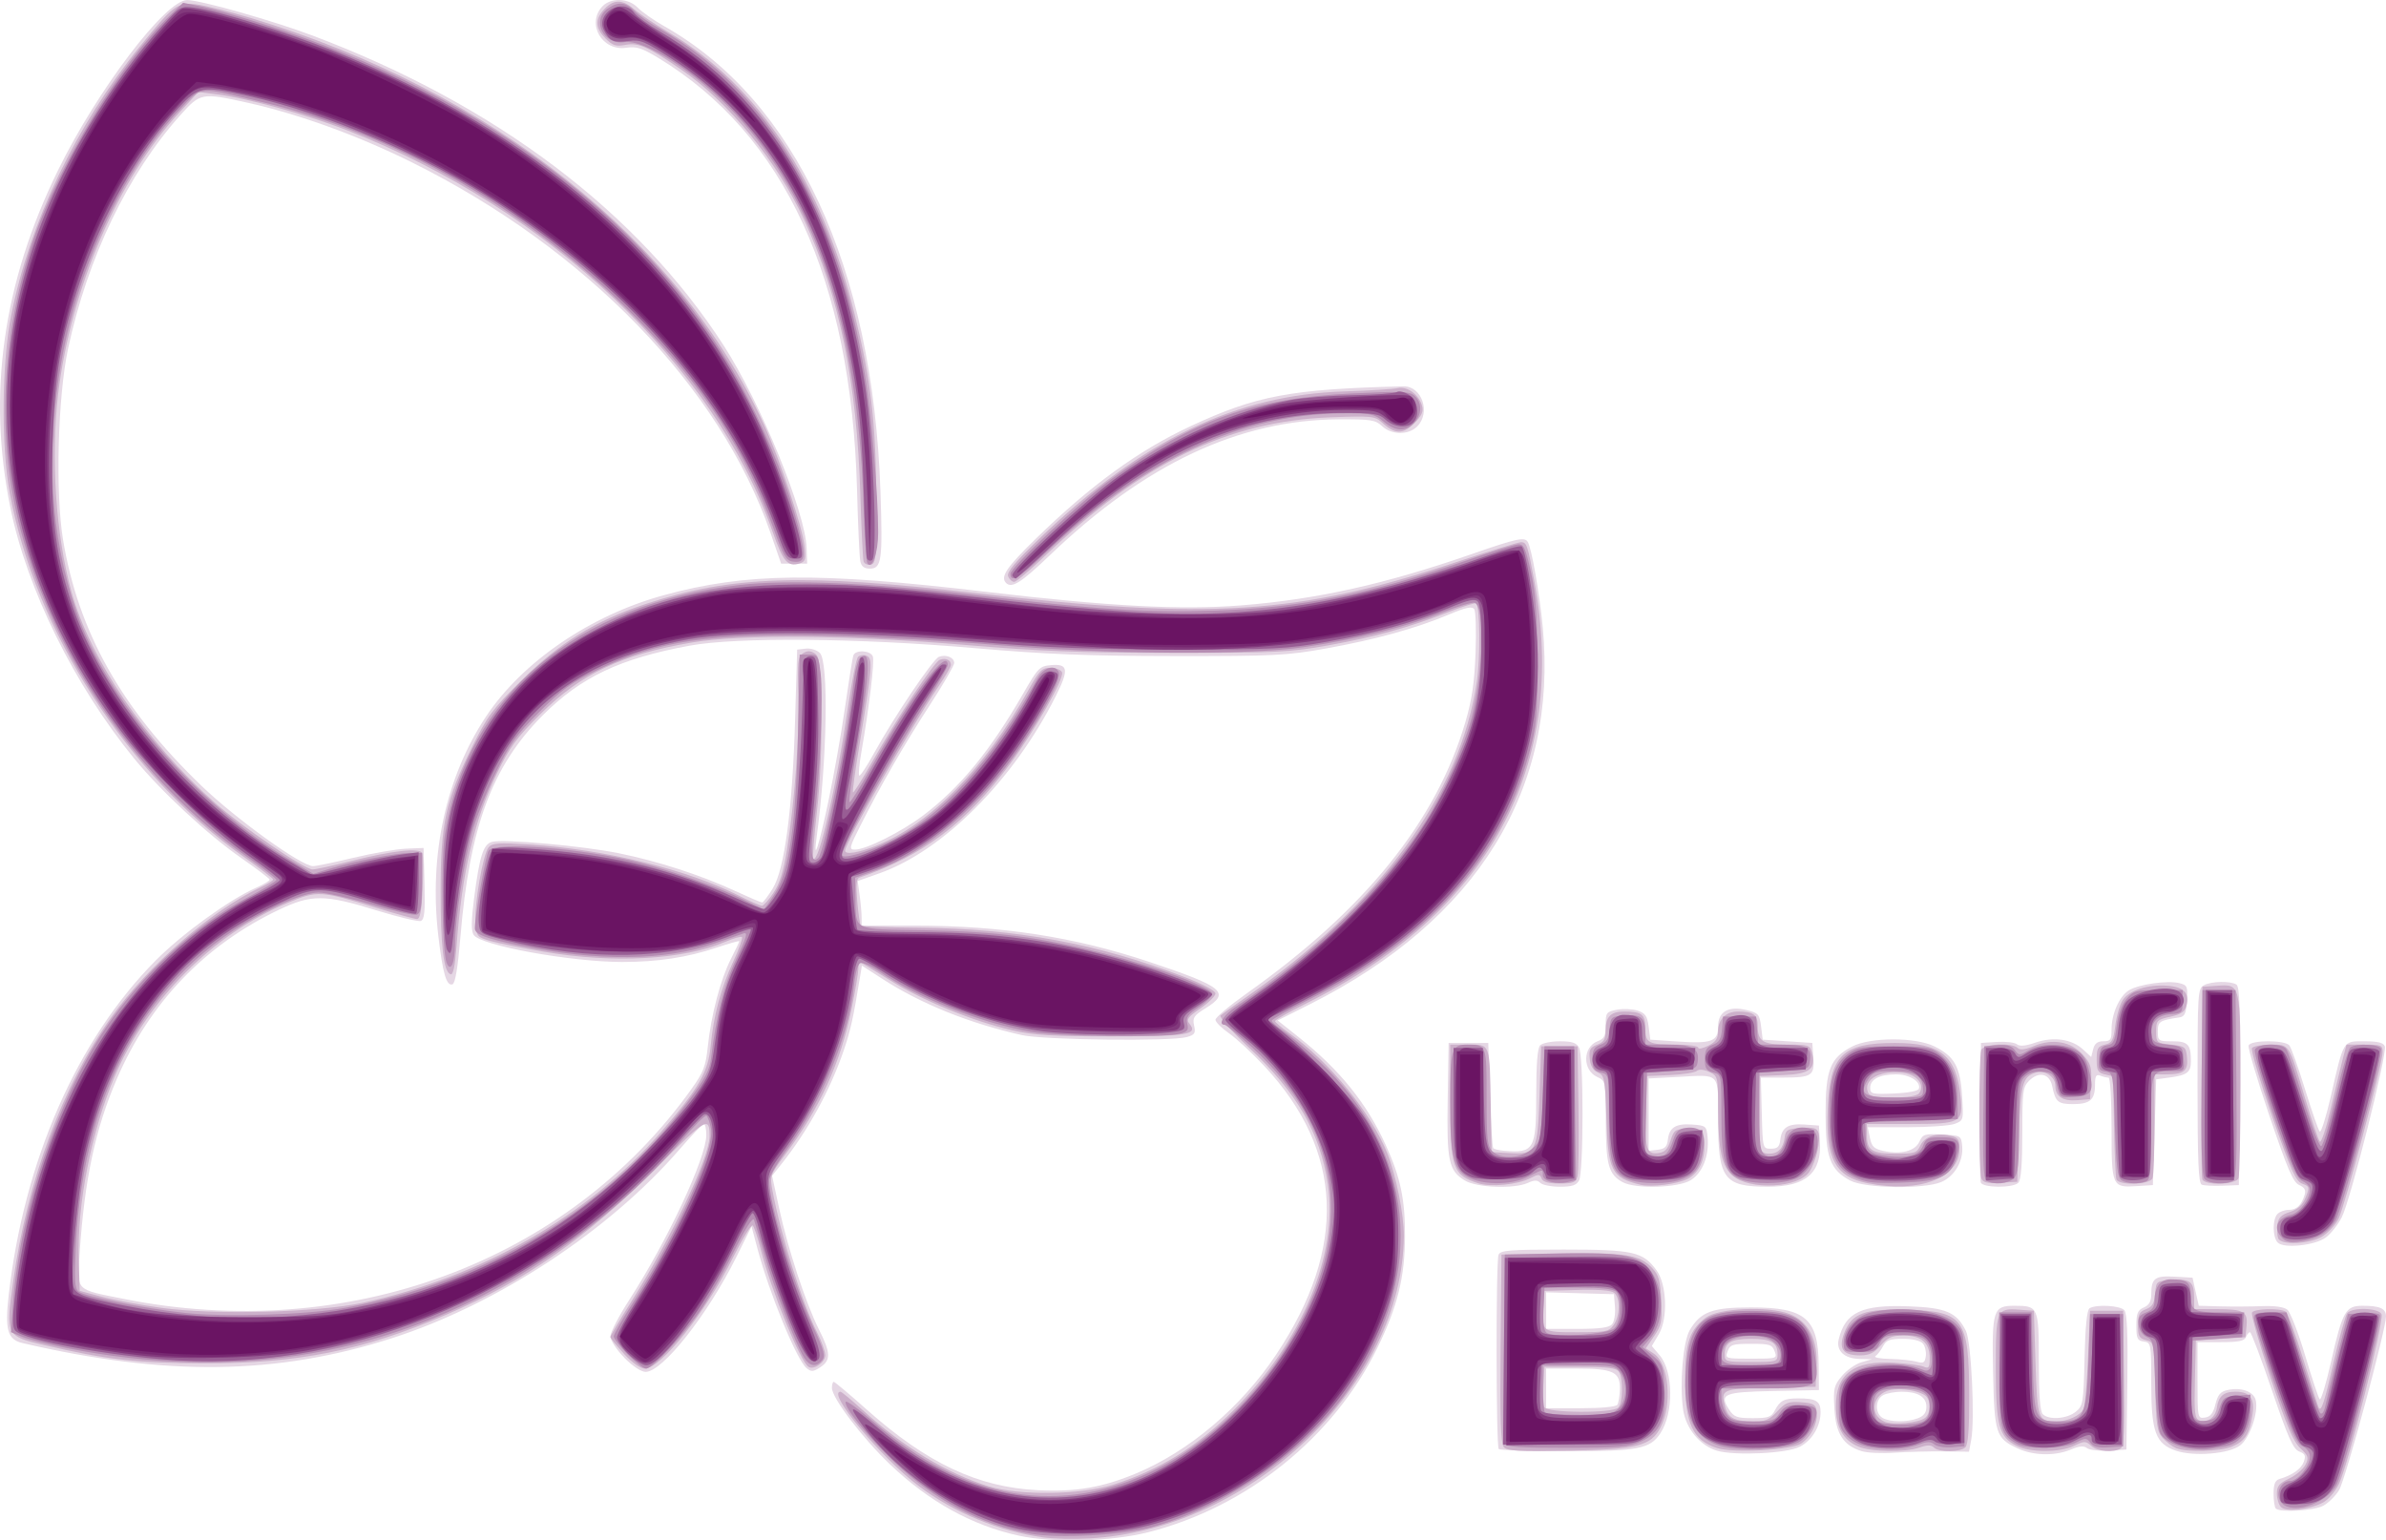 <?xml version="1.0" encoding="UTF-8" standalone="no"?>
<!-- Created with Inkscape (http://www.inkscape.org/) -->

<svg
   xmlns:dc="http://purl.org/dc/elements/1.1/"
   xmlns:cc="http://creativecommons.org/ns#"
   xmlns:rdf="http://www.w3.org/1999/02/22-rdf-syntax-ns#"
   xmlns:svg="http://www.w3.org/2000/svg"
   xmlns="http://www.w3.org/2000/svg"
   xmlns:sodipodi="http://sodipodi.sourceforge.net/DTD/sodipodi-0.dtd"
   xmlns:inkscape="http://www.inkscape.org/namespaces/inkscape"
   width="190.925mm"
   height="123.297mm"
   viewBox="0 0 190.925 123.297"
   version="1.1"
   id="svg8"
   inkscape:version="0.92.1 r15371"
   sodipodi:docname="logo2.svg">
  <defs
     id="defs2" />
  <sodipodi:namedview
     id="base"
     pagecolor="#ffffff"
     bordercolor="#666666"
     borderopacity="1.0"
     inkscape:pageopacity="0.0"
     inkscape:pageshadow="2"
     inkscape:zoom="0.5"
     inkscape:cx="491.23293"
     inkscape:cy="183.24247"
     inkscape:document-units="mm"
     inkscape:current-layer="layer1"
     showgrid="false"
     fit-margin-top="0"
     fit-margin-left="0"
     fit-margin-right="0"
     fit-margin-bottom="0"
     inkscape:window-width="1280"
     inkscape:window-height="961"
     inkscape:window-x="-8"
     inkscape:window-y="-8"
     inkscape:window-maximized="1" />
  <g
     inkscape:label="Layer 1"
     inkscape:groupmode="layer"
     id="layer1"
     transform="translate(116.722,-139.802)">
    <g
       id="g4557"
       transform="translate(-49.213,-6.879)">
      <path
         style="fill:#e5d7e4;stroke-width:0.265"
         d="m 14.01,269.593 c -3.736,-0.815 -7.162,-2.71 -10.286,-5.688 -2.226,-2.123 -4.663,-5.329 -4.663,-6.136 0,-0.268 0.065,-0.488 0.145,-0.488 0.08,0 1.277,1.007 2.659,2.239 4.81,4.282 8.877,6.198 13.662,6.435 3.037,0.151 5.127,-0.202 7.82,-1.318 4.283,-1.775 8.444,-5.301 11.271,-9.549 5.693,-8.556 5.378,-16.277 -0.942,-23.063 -0.971,-1.042 -2.251,-2.232 -2.844,-2.643 -0.594,-0.411 -1.08,-0.898 -1.08,-1.081 0,-0.183 1.124,-1.13 2.498,-2.104 9.474,-6.716 15.155,-13.763 17.493,-21.7 0.529,-1.795 0.731,-3.163 0.821,-5.556 0.066,-1.746 0.018,-3.322 -0.107,-3.502 -0.173,-0.25 -0.662,-0.144 -2.066,0.445 -2.622,1.102 -5.847,1.991 -9.792,2.701 -3.14,0.565 -4.148,0.615 -12.155,0.607 -6.927,-0.007 -10.235,-0.139 -16.007,-0.638 -9.32,-0.807 -18.973,-0.889 -22.754,-0.195 -5.575,1.024 -8.714,2.515 -11.78,5.594 -4.034,4.051 -5.839,8.919 -6.57,17.721 -0.204,2.459 -0.415,3.719 -0.633,3.792 -0.485,0.162 -0.785,-0.873 -1.141,-3.935 -0.748,-6.437 0.613,-12.663 3.828,-17.506 2.907,-4.38 8.356,-8.099 14.211,-9.7 6.608,-1.807 12.34,-1.868 25.792,-0.274 9.767,1.157 15.603,1.467 20.41,1.086 6.07,-0.481 11.548,-1.702 18.51,-4.124 3.541,-1.232 4.177,-1.37 4.428,-0.964 0.311,0.503 0.945,4.109 1.202,6.836 1.224,12.984 -5.222,23.425 -18.629,30.174 l -2.581,1.299 1.679,1.336 c 3.287,2.616 5.435,5.277 6.964,8.625 1.184,2.594 1.558,4.365 1.546,7.322 -0.013,3.264 -0.588,5.592 -2.198,8.9 -3.493,7.178 -10.458,12.785 -18.358,14.781 -2.999,0.758 -7.573,0.878 -10.351,0.272 z m 100.586,-2.169 c -0.097,-0.097 -0.176,-0.637 -0.176,-1.199 0,-0.745 0.126,-1.06 0.463,-1.161 1.044,-0.312 1.743,-0.805 1.951,-1.375 0.179,-0.49 0.11,-0.647 -0.369,-0.834 -0.478,-0.186 -0.889,-1.109 -2.172,-4.886 -0.87,-2.561 -1.661,-4.657 -1.758,-4.657 -0.096,0 -0.244,0.179 -0.328,0.397 -0.115,0.301 -0.603,0.397 -2.013,0.397 h -1.86 v 3.061 c 0,3.023 0.007,3.06 0.595,2.977 0.439,-0.062 0.659,-0.342 0.838,-1.065 0.188,-0.762 0.402,-1.016 0.958,-1.138 1.099,-0.241 2.09,0.109 2.264,0.8 0.244,0.972 -0.473,3.053 -1.251,3.634 -0.909,0.678 -3.674,0.905 -5.124,0.42 -1.638,-0.548 -1.983,-1.494 -1.984,-5.429 -5.3e-4,-3.141 -0.016,-3.225 -0.596,-3.307 -0.517,-0.073 -0.595,-0.242 -0.595,-1.275 0,-0.981 0.105,-1.237 0.595,-1.452 0.426,-0.187 0.596,-0.488 0.599,-1.058 0.007,-1.288 0.286,-1.498 1.873,-1.408 l 1.43,0.081 0.249,1.124 0.249,1.124 1.735,0.047 c 0.954,0.026 2.45,0.018 3.323,-0.018 1.005,-0.041 1.749,0.063 2.027,0.284 0.242,0.192 0.882,1.837 1.423,3.656 0.541,1.819 1.067,3.4 1.169,3.513 0.102,0.113 0.515,-1.256 0.919,-3.043 0.908,-4.017 1.148,-4.439 2.517,-4.439 1.386,0 1.868,0.219 1.868,0.848 0,1.062 -3.241,13.07 -3.755,13.909 -0.291,0.476 -0.87,1.042 -1.285,1.257 -0.758,0.392 -3.45,0.544 -3.78,0.214 z M 69.908,262.802 c -1.358,-0.384 -2.504,-1.759 -2.732,-3.276 -0.302,-2.013 -0.016,-5.459 0.529,-6.382 0.872,-1.476 1.791,-1.816 4.91,-1.816 4.342,0 5.375,0.884 5.407,4.63 l 0.017,1.984 -3.649,0.074 c -3.989,0.081 -4.355,0.238 -3.518,1.516 0.373,0.569 0.629,0.659 1.872,0.659 1.224,0 1.487,-0.089 1.753,-0.595 0.431,-0.819 0.742,-0.983 1.866,-0.988 1.441,-0.006 1.808,0.216 1.808,1.096 0,1.131 -0.678,2.266 -1.657,2.772 -1.034,0.535 -5.148,0.738 -6.606,0.325 z m 4.586,-7.968 c -0.196,-0.531 -0.4,-0.595 -1.879,-0.595 -1.479,0 -1.683,0.065 -1.879,0.595 -0.217,0.586 -0.187,0.595 1.879,0.595 2.066,0 2.096,-0.009 1.879,-0.595 z m 6.97,7.999 c -1.47,-0.452 -2.074,-1.389 -2.187,-3.396 -0.092,-1.629 -0.038,-1.862 0.609,-2.631 0.391,-0.464 1.087,-0.953 1.548,-1.087 l 0.838,-0.243 -0.973,-0.024 c -1.241,-0.03 -1.902,-0.656 -1.674,-1.583 0.529,-2.156 1.836,-2.769 5.605,-2.629 2.986,0.111 3.825,0.471 4.571,1.964 0.428,0.856 0.73,7.087 0.424,8.722 l -0.178,0.951 -2.035,-0.026 c -1.119,-0.014 -2.868,0.032 -3.887,0.102 -1.019,0.071 -2.216,0.017 -2.66,-0.12 z m 4.495,-2.635 c 0.478,-0.182 0.679,-0.453 0.679,-0.917 0,-0.796 -0.675,-1.206 -1.984,-1.206 -0.528,0 -1.191,0.123 -1.473,0.274 -0.641,0.343 -0.67,1.46 -0.049,1.822 0.593,0.345 1.956,0.359 2.827,0.028 z m 0.401,-5.976 c -0.195,-0.235 -0.805,-0.381 -1.597,-0.381 -1.059,0 -1.335,0.103 -1.595,0.595 -0.172,0.327 -0.445,0.683 -0.605,0.79 -0.16,0.107 0.364,0.208 1.164,0.225 0.8,0.017 1.753,0.114 2.117,0.217 0.56,0.158 0.675,0.09 0.747,-0.439 0.047,-0.344 -0.057,-0.797 -0.231,-1.007 z m 7.554,8.377 c -1.719,-0.797 -1.841,-1.183 -1.94,-6.138 -0.099,-4.945 0.005,-5.266 1.712,-5.266 1.91,0 1.948,0.087 1.948,4.454 0,2.686 0.099,4.006 0.318,4.224 0.483,0.483 1.929,0.379 2.63,-0.188 0.595,-0.482 0.629,-0.683 0.712,-4.297 0.058,-2.52 0.191,-3.858 0.397,-3.989 0.529,-0.337 2.477,-0.226 2.796,0.16 0.211,0.254 0.281,2.002 0.231,5.755 l -0.072,5.39 -1.411,0.081 c -0.776,0.044 -1.563,-0.046 -1.749,-0.2 -0.243,-0.201 -0.609,-0.168 -1.293,0.118 -1.281,0.535 -2.99,0.494 -4.279,-0.103 z m -41.495,0.061 c -0.22,-0.22 -0.235,-14.972 -0.016,-15.545 0.139,-0.361 0.851,-0.418 5.226,-0.418 5.563,5.3e-4 6.326,0.171 7.415,1.656 0.823,1.122 0.924,3.86 0.189,5.106 l -0.564,0.956 0.629,0.747 c 1.1,1.307 1.131,4.594 0.059,6.23 -0.828,1.263 -1.767,1.444 -7.505,1.444 -2.891,0 -5.335,-0.079 -5.432,-0.176 z m 9.492,-3.546 c 0.096,-0.155 0.187,-0.705 0.201,-1.221 0.04,-1.401 -0.516,-1.671 -3.438,-1.671 h -2.463 v 1.587 1.587 h 2.763 c 1.673,0 2.831,-0.111 2.937,-0.283 z m -0.423,-6.446 c 0.173,-0.208 0.277,-0.833 0.231,-1.389 l -0.083,-1.011 -2.712,-0.075 -2.712,-0.075 v 1.464 1.464 h 2.481 c 1.829,0 2.564,-0.1 2.795,-0.378 z m -79.04,2.683 c -0.62,-0.632 -1.113,-1.39 -1.113,-1.711 0,-0.317 0.671,-1.616 1.491,-2.888 3.075,-4.766 6.182,-11.41 6.182,-13.218 0,-0.491 -0.089,-0.89 -0.198,-0.886 -0.109,0.004 -0.968,0.9 -1.909,1.991 -5.645,6.547 -14.64,12.457 -23.066,15.157 -9.197,2.946 -18.061,3.061 -29.545,0.383 -1.19,-0.277 -1.417,-1.058 -1.106,-3.804 1.222,-10.789 5.478,-20.485 11.775,-26.826 2.115,-2.13 5.869,-4.853 8,-5.801 0.618,-0.275 1.118,-0.572 1.111,-0.659 -0.007,-0.087 -1.024,-0.862 -2.259,-1.721 -2.705,-1.883 -6.447,-5.357 -8.575,-7.962 -4.778,-5.848 -8.582,-13.554 -9.914,-20.085 -1.856,-9.101 -0.6,-18.006 3.81,-27.01 3.145,-6.422 8.608,-13.626 10.332,-13.626 1.051,0 6.883,1.653 10.059,2.851 14.605,5.51 25.964,14.08 32.882,24.806 2.953,4.578 6.541,13.361 6.634,16.238 l 0.039,1.217 h -1.041 -1.041 l -0.856,-2.474 C -9.902,177.65 -20.575,166.619 -34.546,159.677 c -4.314,-2.144 -9.059,-3.866 -13.156,-4.776 -3.661,-0.813 -3.771,-0.792 -5.36,0.979 -4.203,4.687 -7.444,11.425 -9.002,18.719 -0.819,3.833 -1.022,11.501 -0.405,15.251 1.219,7.401 4.677,13.559 11.072,19.717 2.772,2.67 8.004,6.439 8.938,6.439 0.257,0 1.713,-0.3 3.236,-0.667 1.523,-0.367 3.408,-0.694 4.188,-0.728 l 1.42,-0.06 0.075,2.849 c 0.059,2.234 -0.004,2.879 -0.291,2.99 -0.201,0.077 -1.783,-0.298 -3.515,-0.834 -4.189,-1.296 -5.236,-1.303 -7.858,-0.051 -5.926,2.83 -10.31,7.406 -12.948,13.516 -1.728,4.003 -2.586,8.021 -2.987,13.986 -0.205,3.046 -0.394,2.851 3.516,3.635 17.899,3.588 35.555,-2.931 45.431,-16.776 0.979,-1.372 1.159,-1.839 1.325,-3.44 0.259,-2.486 1.012,-5.345 1.839,-6.977 0.373,-0.737 0.679,-1.382 0.679,-1.434 0,-0.052 -0.804,0.175 -1.786,0.504 -2.376,0.797 -4.724,1.156 -7.573,1.158 -4.096,0.003 -11.367,-1.32 -11.901,-2.166 -0.202,-0.32 -0.192,-1.154 0.034,-2.91 0.439,-3.41 0.739,-4.355 1.44,-4.539 0.927,-0.242 7.242,0.325 10.128,0.91 3.136,0.636 6.562,1.746 9.321,3.021 1.099,0.508 2.071,0.923 2.159,0.923 0.089,-2.6e-4 0.474,-0.506 0.855,-1.124 0.945,-1.53 1.575,-6.307 1.788,-13.559 l 0.163,-5.556 0.694,-0.081 c 0.384,-0.044 0.887,0.112 1.124,0.35 0.715,0.715 0.58,8.563 -0.251,14.68 -0.307,2.257 0.153,0.874 0.931,-2.8 0.429,-2.026 1.028,-5.409 1.33,-7.519 0.303,-2.11 0.603,-3.985 0.668,-4.167 0.167,-0.472 1.37,-0.41 1.558,0.081 0.151,0.393 -0.29,4.071 -0.924,7.71 -0.162,0.933 -0.236,1.755 -0.165,1.827 0.072,0.072 0.608,-0.738 1.192,-1.8 1.595,-2.903 4.702,-7.517 5.188,-7.704 0.564,-0.217 1.222,0.05 1.222,0.496 0,0.195 -0.873,1.701 -1.939,3.345 -2.052,3.163 -3.976,6.504 -5.569,9.671 -0.9,1.789 -0.929,1.918 -0.427,1.918 0.885,0 3.723,-1.424 5.462,-2.742 2.974,-2.253 5.363,-5.173 8.039,-9.826 1.143,-1.988 1.277,-2.122 2.193,-2.199 1.373,-0.116 1.438,0.356 0.35,2.518 -3.37,6.693 -8.987,12.333 -14.081,14.141 l -1.75,0.621 0.157,1.161 c 0.086,0.639 0.157,1.442 0.157,1.786 v 0.625 h 4.244 c 6.959,0 12.778,0.899 18.775,2.902 5.96,1.99 6.527,2.459 4.492,3.716 -0.926,0.572 -1.044,0.752 -0.907,1.376 0.136,0.62 0.056,0.746 -0.589,0.926 -1.279,0.357 -11.422,0.236 -13.182,-0.157 -4.199,-0.938 -8.084,-2.503 -11.169,-4.5 l -1.644,-1.064 -0.139,0.848 c -0.551,3.369 -0.76,4.315 -1.317,5.95 -1.075,3.162 -2.851,6.402 -4.974,9.076 l -0.754,0.95 0.566,2.622 c 0.691,3.206 2.142,7.619 3.181,9.676 0.945,1.872 0.966,2.464 0.109,3.025 -0.565,0.37 -0.727,0.381 -1.099,0.072 -0.787,-0.653 -2.972,-5.972 -3.927,-9.558 l -0.476,-1.788 -1.217,2.453 c -2.291,4.618 -5.903,9.192 -7.259,9.192 -0.352,0 -1.051,-0.464 -1.709,-1.134 z m 132.303,-9.215 c -0.421,-0.433 -0.429,-1.882 -0.013,-2.298 0.175,-0.175 0.577,-0.318 0.894,-0.318 0.627,0 1.015,-0.365 1.268,-1.195 0.119,-0.39 0.004,-0.603 -0.431,-0.794 -0.481,-0.211 -0.934,-1.266 -2.384,-5.548 -0.985,-2.908 -1.732,-5.439 -1.662,-5.622 0.171,-0.446 2.897,-0.449 3.261,-0.004 0.149,0.182 0.711,1.759 1.251,3.506 0.539,1.746 1.069,3.27 1.177,3.386 0.108,0.116 0.519,-1.194 0.912,-2.91 1.025,-4.473 0.925,-4.312 2.675,-4.312 1.071,0 1.511,0.109 1.624,0.402 0.212,0.553 -2.756,12.337 -3.448,13.688 -0.308,0.601 -0.882,1.327 -1.276,1.614 -0.882,0.642 -3.363,0.903 -3.847,0.405 z m -65.042,-4.966 c -1.301,-0.794 -1.456,-1.525 -1.375,-6.517 l 0.073,-4.493 h 1.587 1.587 l 0.132,4.146 c 0.073,2.28 0.193,4.206 0.267,4.279 0.074,0.073 0.431,0.161 0.794,0.195 2.474,0.23 2.644,-0.059 2.644,-4.485 0,-2.472 0.101,-3.734 0.318,-3.95 0.175,-0.175 0.885,-0.318 1.578,-0.318 0.976,0 1.323,0.116 1.535,0.512 0.16,0.299 0.274,2.508 0.274,5.309 0,2.801 -0.114,5.01 -0.274,5.309 -0.212,0.396 -0.559,0.512 -1.535,0.512 -0.693,0 -1.4,-0.14 -1.571,-0.31 -0.237,-0.237 -0.47,-0.237 -0.991,0 -1.103,0.503 -4.093,0.391 -5.043,-0.189 z m 12.618,0.13 c -1.122,-0.622 -1.333,-1.383 -1.343,-4.862 -0.009,-3.211 -0.017,-3.25 -0.677,-3.551 -1.201,-0.547 -1.182,-2.408 0.029,-2.868 0.528,-0.201 0.639,-0.426 0.639,-1.296 0,-0.991 0.054,-1.063 0.912,-1.224 0.502,-0.094 1.246,-0.06 1.654,0.075 0.606,0.201 0.766,0.436 0.874,1.284 l 0.132,1.038 2.117,0.145 c 2.797,0.192 3.307,0.006 3.307,-1.203 0,-1.199 0.838,-1.669 2.321,-1.303 0.899,0.222 0.998,0.338 1.118,1.302 l 0.132,1.058 1.984,0.132 1.984,0.132 0.083,1.164 c 0.104,1.457 -0.117,1.605 -2.407,1.61 l -1.795,0.004 0.075,2.844 c 0.075,2.837 0.077,2.844 0.737,2.844 0.52,0 0.679,-0.151 0.743,-0.708 0.115,-0.998 0.629,-1.321 1.949,-1.226 l 1.144,0.082 0.08,1.243 c 0.164,2.538 -1.103,3.652 -4.156,3.652 -3.534,0 -3.994,-0.621 -3.994,-5.38 0,-3.837 0.234,-3.591 -3.241,-3.407 l -2.315,0.122 v 2.895 2.895 l 0.728,-0.084 c 0.566,-0.065 0.746,-0.241 0.809,-0.792 0.115,-0.998 0.629,-1.321 1.949,-1.226 1.096,0.079 1.148,0.121 1.232,1.008 0.141,1.485 -0.404,2.869 -1.359,3.451 -1.017,0.62 -4.427,0.713 -5.447,0.148 z m 18.223,-0.124 c -1.616,-0.864 -1.98,-1.845 -1.98,-5.328 0,-3.55 0.364,-4.479 2.117,-5.398 1.455,-0.763 5.073,-0.771 6.598,-0.014 1.594,0.791 2.058,1.619 2.207,3.933 0.127,1.972 0.12,1.999 -0.585,2.266 -0.392,0.149 -2.119,0.271 -3.837,0.271 h -3.124 l 0.174,0.851 c 0.144,0.704 0.332,0.885 1.091,1.048 1.4,0.301 2.526,0.009 2.87,-0.745 0.272,-0.598 0.422,-0.645 1.818,-0.572 1.497,0.078 1.522,0.093 1.603,0.922 0.115,1.188 -0.612,2.436 -1.678,2.882 -1.404,0.587 -6.096,0.511 -7.271,-0.117 z m 5.485,-7.348 c 0.187,-0.566 -0.737,-1.155 -1.813,-1.155 -1.325,0 -2.08,0.392 -2.08,1.079 0,0.49 0.148,0.525 1.897,0.454 1.115,-0.046 1.938,-0.201 1.996,-0.378 z m 4.956,7.503 c -0.071,-0.186 -0.097,-2.775 -0.058,-5.755 l 0.072,-5.417 1.277,-0.082 c 0.703,-0.045 1.422,0.039 1.6,0.186 0.221,0.183 0.688,0.142 1.482,-0.132 1.438,-0.495 2.91,-0.284 3.805,0.545 l 0.657,0.609 0.158,-0.63 c 0.113,-0.451 0.344,-0.63 0.814,-0.63 0.575,0 0.656,-0.116 0.656,-0.935 0,-1.246 0.607,-2.636 1.367,-3.13 0.747,-0.486 3.105,-0.828 4.057,-0.589 0.637,0.16 0.684,0.268 0.609,1.419 -0.065,1.01 -0.18,1.261 -0.609,1.325 -1.586,0.236 -1.72,0.323 -1.72,1.122 0,0.756 0.049,0.789 1.162,0.789 1.257,0 1.484,0.244 1.484,1.594 0,0.892 -0.296,1.117 -1.72,1.308 l -1.058,0.142 -0.132,4.233 -0.132,4.233 -1.277,0.082 c -1.996,0.127 -2.03,0.051 -2.03,-4.612 0,-2.294 -0.106,-4.069 -0.243,-4.069 -0.134,0 -0.431,-0.072 -0.661,-0.161 -0.331,-0.127 -0.419,0.028 -0.419,0.741 0,1.187 -0.399,1.536 -1.757,1.536 -1.209,0 -1.413,-0.175 -1.668,-1.432 -0.206,-1.013 -1.069,-1.217 -1.85,-0.436 -0.498,0.498 -0.545,0.862 -0.545,4.197 0,2.487 -0.101,3.752 -0.318,3.969 -0.432,0.432 -2.837,0.416 -3.004,-0.02 z m 17.675,0.169 c -0.254,-0.107 -0.331,-1.945 -0.331,-7.913 0,-7.415 0.024,-7.786 0.512,-8.048 0.605,-0.324 2.126,-0.355 2.601,-0.053 0.26,0.165 0.319,1.972 0.265,8.132 l -0.07,7.919 -1.323,0.051 c -0.728,0.028 -1.472,-0.011 -1.654,-0.088 z M 12.995,193.34 c -0.483,-0.483 0.039,-1.258 2.403,-3.562 4.369,-4.259 8.179,-7.031 12.327,-8.968 5.287,-2.469 8.039,-2.986 17.057,-3.207 1.485,-0.036 2.222,2.101 1.109,3.214 -0.7,0.7 -2.048,0.686 -2.809,-0.029 -0.532,-0.5 -0.896,-0.557 -3.472,-0.543 -7.984,0.043 -15.477,3.566 -23.088,10.855 -2.325,2.226 -3.069,2.699 -3.528,2.24 z M 1.33,191.598 c -0.067,-0.327 -0.185,-2.917 -0.262,-5.755 -0.457,-16.801 -5.797,-28.397 -15.899,-34.526 -1.315,-0.798 -1.755,-0.937 -2.564,-0.813 -1.914,0.294 -3.201,-1.89 -1.937,-3.287 0.677,-0.748 2.112,-0.707 2.86,0.081 0.32,0.337 1.279,1.008 2.129,1.489 10.495,5.941 16.678,19.251 17.287,37.212 0.187,5.516 0.095,6.194 -0.842,6.194 -0.463,0 -0.686,-0.172 -0.773,-0.595 z"
         id="path4571"
         inkscape:connector-curvature="0" />
      <path
         style="fill:#ccb0ca;stroke-width:0.265"
         d="m 15.974,269.737 c -3.517,-0.49 -7.12,-1.973 -9.938,-4.092 -3.062,-2.301 -7.439,-7.571 -6.289,-7.571 0.086,0 0.89,0.667 1.786,1.482 3.245,2.952 6.773,5.083 10.096,6.096 2.451,0.747 7.325,0.684 9.915,-0.13 3.712,-1.166 6.725,-3.029 9.673,-5.982 5.465,-5.475 8.37,-12.458 7.521,-18.084 -0.622,-4.126 -2.466,-7.321 -6.3,-10.919 -1.458,-1.369 -2.417,-2.458 -2.273,-2.583 0.137,-0.119 1.082,-0.794 2.101,-1.5 10.632,-7.372 17.081,-16.214 18.399,-25.227 0.288,-1.97 0.256,-5.947 -0.051,-6.253 -0.066,-0.066 -1.066,0.249 -2.222,0.698 -3.216,1.251 -5.866,1.986 -9.572,2.655 -3.103,0.56 -4.124,0.61 -12.507,0.608 -7.338,-0.002 -10.581,-0.125 -16.536,-0.63 -9.264,-0.786 -18.026,-0.864 -21.934,-0.196 -5.615,0.96 -8.829,2.478 -12.096,5.715 -1.924,1.907 -2.47,2.651 -3.497,4.773 -1.83,3.78 -2.791,7.899 -3.229,13.838 -0.114,1.546 -0.272,2.295 -0.47,2.23 -0.564,-0.188 -0.805,-2.188 -0.804,-6.675 0.002,-5.388 0.403,-7.225 2.513,-11.509 1.21,-2.455 1.663,-3.07 3.906,-5.292 3.086,-3.057 5.951,-4.823 10.012,-6.172 6.797,-2.258 12.681,-2.451 26.34,-0.866 18.792,2.181 25.913,1.717 38.612,-2.511 2.581,-0.86 4.865,-1.563 5.075,-1.563 0.448,0 0.527,0.231 1.05,3.054 2.753,14.864 -3.557,26.555 -18.293,33.891 -1.346,0.67 -2.445,1.293 -2.442,1.385 0.003,0.092 0.496,0.514 1.096,0.938 3.234,2.289 6.618,6.437 7.897,9.679 0.699,1.772 1.323,4.901 1.311,6.572 -0.089,11.876 -12.122,23.474 -25.126,24.217 -1.237,0.071 -2.913,0.036 -3.724,-0.077 z m 99.04,-2.432 c -0.182,-0.187 -0.331,-0.672 -0.331,-1.079 0,-0.593 0.194,-0.83 0.985,-1.204 0.542,-0.256 1.128,-0.753 1.303,-1.105 0.282,-0.567 0.235,-0.717 -0.412,-1.323 -0.559,-0.523 -1.117,-1.844 -2.381,-5.637 -0.908,-2.725 -1.575,-5.076 -1.483,-5.226 0.191,-0.31 2.232,-0.362 2.688,-0.069 0.166,0.107 0.815,1.861 1.441,3.899 0.626,2.037 1.175,3.754 1.219,3.814 0.207,0.283 0.442,-0.445 1.197,-3.723 0.448,-1.942 0.93,-3.68 1.072,-3.862 0.388,-0.499 2.553,-0.428 2.752,0.089 0.206,0.537 -2.679,12.043 -3.396,13.544 -0.305,0.64 -0.872,1.303 -1.303,1.526 -1.11,0.574 -2.948,0.768 -3.351,0.355 z m -62.195,-4.806 c -0.239,-0.288 -0.303,-2.31 -0.251,-7.895 l 0.07,-7.508 4.763,-0.08 c 5.181,-0.087 6.289,0.088 7.288,1.151 0.53,0.564 0.658,1.012 0.735,2.584 0.083,1.682 0.017,2.014 -0.571,2.876 l -0.665,0.975 0.631,0.414 c 1.212,0.794 1.512,4.052 0.546,5.921 -0.763,1.475 -1.851,1.751 -7.316,1.856 -4.066,0.078 -4.964,0.028 -5.23,-0.293 z m 9.159,-3.154 c 0.377,-0.377 0.416,-2.292 0.059,-2.857 -0.198,-0.313 -0.856,-0.397 -3.105,-0.397 H 56.078 l -0.081,1.424 c -0.045,0.783 -0.019,1.587 0.058,1.786 0.185,0.481 5.448,0.521 5.924,0.045 z m -0.359,-6.621 c 0.512,-0.731 0.535,-2.155 0.042,-2.564 -0.24,-0.2 -1.282,-0.28 -2.977,-0.231 l -2.607,0.076 -0.082,1.289 c -0.128,2.018 -0.128,2.018 2.704,2.018 2.291,0 2.542,-0.051 2.919,-0.588 z m 8.255,9.855 c -1.921,-0.612 -2.551,-1.968 -2.551,-5.488 5.29e-4,-2.888 0.376,-3.999 1.672,-4.951 1.036,-0.761 4.991,-0.935 6.669,-0.295 1.55,0.592 2.305,2.071 2.19,4.291 l -0.08,1.542 -3.613,0.073 c -3.916,0.08 -4.006,0.118 -3.622,1.549 0.242,0.902 0.754,1.146 2.421,1.152 0.789,0.003 1.168,-0.172 1.748,-0.807 0.645,-0.706 0.89,-0.8 1.903,-0.728 0.989,0.071 1.176,0.176 1.251,0.704 0.127,0.894 -0.429,2.059 -1.239,2.598 -0.802,0.534 -5.428,0.78 -6.749,0.36 z m 4.857,-7.494 c 0,-0.944 -0.509,-1.244 -2.117,-1.244 -1.607,0 -2.117,0.299 -2.117,1.244 0,0.584 0.084,0.609 2.117,0.609 2.032,0 2.117,-0.024 2.117,-0.609 z m 6.436,7.366 c -1.196,-0.52 -1.743,-1.498 -1.767,-3.155 -0.038,-2.649 1.42,-3.744 4.712,-3.539 1.025,0.064 2.072,0.207 2.327,0.319 0.391,0.171 0.463,0.06 0.463,-0.71 0,-1.217 -0.67,-1.789 -2.095,-1.789 -0.922,0 -1.255,0.145 -1.824,0.794 -0.535,0.61 -0.92,0.794 -1.664,0.794 -1.364,0 -1.734,-0.525 -1.258,-1.789 0.592,-1.574 1.623,-1.955 5.037,-1.861 4.527,0.125 4.941,0.695 4.964,6.838 0.01,2.659 -0.083,3.948 -0.303,4.167 -0.401,0.401 -2.125,0.415 -2.52,0.02 -0.22,-0.22 -0.519,-0.22 -1.151,0 -1.164,0.406 -3.898,0.357 -4.922,-0.089 z m 5.377,-2.293 c 0.449,-0.373 0.465,-1.404 0.027,-1.756 -0.518,-0.417 -1.971,-0.652 -2.846,-0.459 -1.41,0.31 -1.7,1.987 -0.438,2.527 0.694,0.297 2.763,0.099 3.257,-0.312 z m 7.322,2.252 c -1.423,-0.702 -1.672,-1.636 -1.672,-6.261 0,-4.648 0.051,-4.772 1.899,-4.639 l 1.144,0.082 0.132,4.177 c 0.143,4.512 0.2,4.674 1.641,4.682 0.927,0.005 1.984,-0.483 2.219,-1.024 0.102,-0.235 0.257,-2.094 0.345,-4.131 l 0.16,-3.704 h 1.323 1.323 l 0.072,5.405 c 0.055,4.147 -0.006,5.455 -0.265,5.618 -0.567,0.36 -1.856,0.245 -2.358,-0.209 -0.44,-0.398 -0.545,-0.398 -1.384,0 -1.146,0.544 -3.481,0.546 -4.579,0.004 z m 12.747,0.177 c -0.291,-0.119 -0.767,-0.481 -1.058,-0.804 -0.463,-0.514 -0.54,-1.032 -0.616,-4.132 -0.086,-3.499 -0.095,-3.547 -0.728,-3.706 -0.542,-0.136 -0.641,-0.321 -0.641,-1.197 0,-0.855 0.113,-1.079 0.645,-1.281 0.501,-0.191 0.663,-0.469 0.728,-1.25 0.083,-1.003 0.086,-1.005 1.38,-1.087 1.461,-0.093 1.735,0.139 1.741,1.471 l 0.004,0.86 1.786,0.004 c 2.192,0.005 2.512,0.184 2.401,1.347 l -0.086,0.898 -1.984,0.132 -1.984,0.132 -0.075,3.114 c -0.065,2.706 -0.017,3.136 0.367,3.283 0.613,0.235 1.278,-0.244 1.387,-1 0.137,-0.947 0.539,-1.296 1.496,-1.296 1.178,0 1.563,0.54 1.348,1.887 -0.245,1.531 -0.596,2.071 -1.625,2.501 -0.966,0.403 -3.623,0.477 -4.485,0.124 z m -124.188,-7.549 c -0.601,-0.652 -1.092,-1.258 -1.092,-1.347 0,-0.089 0.761,-1.375 1.692,-2.857 3.197,-5.093 6.246,-11.54 6.246,-13.209 0,-1.629 -0.263,-1.474 -4.182,2.462 -5.646,5.67 -10.547,9.098 -16.923,11.836 -6.656,2.859 -11.85,3.898 -19.376,3.878 -5.31,-0.014 -7.804,-0.3 -12.784,-1.466 -3.045,-0.713 -3.064,-0.751 -2.459,-5.099 1.117,-8.032 3.959,-15.682 7.853,-21.14 2.972,-4.165 7.981,-8.521 11.954,-10.397 0.546,-0.258 0.992,-0.538 0.992,-0.623 0,-0.085 -1.043,-0.891 -2.318,-1.79 -9.365,-6.61 -16.714,-18.039 -18.76,-29.178 -0.7,-3.81 -0.643,-10.374 0.124,-14.207 1.499,-7.5 5.181,-15.188 10.301,-21.511 2.66,-3.285 3.003,-3.542 4.49,-3.363 0.698,0.084 2.697,0.586 4.444,1.115 19.232,5.828 34.237,17.737 41.005,32.544 1.262,2.762 3.045,8.101 3.232,9.679 0.128,1.08 0.078,1.266 -0.378,1.41 -0.963,0.306 -1.334,-0.128 -2.181,-2.555 -4.635,-13.272 -17.9,-25.803 -33.969,-32.085 -3.239,-1.266 -8.098,-2.612 -10.503,-2.908 l -1.471,-0.181 -1.514,1.635 c -4.884,5.276 -8.682,14.083 -9.695,22.483 -0.616,5.107 -0.2,11.361 1.057,15.882 1.509,5.432 5.961,11.99 11.453,16.87 2.156,1.916 7.19,5.355 7.839,5.355 0.236,0 1.572,-0.29 2.97,-0.645 3.436,-0.872 5.663,-1.117 5.822,-0.642 0.066,0.198 0.072,1.462 0.013,2.808 -0.076,1.748 -0.203,2.447 -0.443,2.447 -0.185,0 -1.657,-0.406 -3.272,-0.901 -4.496,-1.38 -4.685,-1.391 -7.08,-0.394 -5.961,2.482 -11.246,7.787 -13.841,13.892 -1.873,4.407 -3.016,10.223 -2.88,14.652 l 0.077,2.51 1.72,0.465 c 0.946,0.256 3.089,0.657 4.763,0.891 4.228,0.592 12.546,0.386 16.186,-0.402 9.445,-2.043 18.054,-6.972 23.825,-13.64 3.059,-3.534 3.801,-4.818 3.997,-6.922 0.224,-2.403 0.812,-4.594 1.817,-6.781 0.452,-0.984 0.762,-1.85 0.687,-1.925 -0.075,-0.075 -0.686,0.1 -1.358,0.388 -3.325,1.425 -8.909,1.734 -14.421,0.798 -1.76,-0.299 -3.709,-0.69 -4.333,-0.87 -1.081,-0.312 -1.137,-0.378 -1.215,-1.436 -0.105,-1.432 0.601,-5.524 1.044,-6.059 0.29,-0.35 0.787,-0.385 3.261,-0.229 6.016,0.379 12.599,1.984 16.771,4.091 0.886,0.447 1.718,0.813 1.848,0.813 0.13,0 0.55,-0.472 0.932,-1.05 0.493,-0.745 0.808,-1.763 1.084,-3.506 0.611,-3.861 0.987,-9.062 0.892,-12.348 -0.076,-2.641 -0.03,-3.05 0.376,-3.306 0.338,-0.213 0.589,-0.213 0.926,-7.9e-4 0.405,0.255 0.472,0.836 0.538,4.629 0.047,2.732 -0.08,5.695 -0.344,8.006 -0.231,2.018 -0.363,3.725 -0.295,3.793 0.436,0.436 1.838,-5.697 2.791,-12.207 0.297,-2.026 0.653,-3.797 0.792,-3.936 0.139,-0.139 0.448,-0.178 0.686,-0.086 0.51,0.196 0.447,0.986 -0.557,7.026 -0.349,2.098 -0.591,3.858 -0.537,3.912 0.053,0.053 0.723,-1.009 1.488,-2.36 2.054,-3.628 4.998,-8.076 5.464,-8.255 0.464,-0.178 0.888,0.016 0.888,0.405 0,0.145 -0.463,0.945 -1.029,1.778 -2.215,3.262 -7.438,12.459 -7.438,13.097 0,0.334 1.045,0.173 2.432,-0.374 4.355,-1.717 8.731,-6.182 12.231,-12.481 0.876,-1.576 1.084,-1.786 1.772,-1.786 0.429,0 0.843,0.166 0.921,0.37 0.187,0.488 -2.168,4.64 -4.144,7.305 -3.528,4.759 -6.96,7.351 -12.079,9.124 -0.232,0.08 -0.277,0.613 -0.162,1.909 0.088,0.989 0.213,1.857 0.278,1.93 0.065,0.073 2.161,0.149 4.659,0.169 7.796,0.062 14.343,1.279 21.277,3.955 1.441,0.556 2.447,1.094 2.447,1.308 0,0.2 -0.542,0.737 -1.205,1.192 -0.995,0.685 -1.149,0.896 -0.884,1.215 0.735,0.886 -0.103,1.025 -6.193,1.025 -4.772,0 -6.271,-0.092 -7.99,-0.489 -3.145,-0.726 -7.199,-2.39 -9.796,-4.02 -1.265,-0.794 -2.346,-1.444 -2.404,-1.444 -0.057,0 -0.104,0.249 -0.104,0.554 0,0.305 -0.241,1.739 -0.537,3.187 -0.886,4.348 -2.564,8.02 -5.376,11.76 -1.145,1.523 -1.178,1.619 -0.958,2.794 0.669,3.583 2.372,8.983 3.593,11.397 0.347,0.686 0.631,1.486 0.631,1.777 0,0.57 -0.902,1.204 -1.333,0.938 -0.667,-0.412 -2.982,-6.096 -3.824,-9.386 -0.242,-0.946 -0.531,-1.814 -0.643,-1.93 -0.112,-0.116 -0.828,1.047 -1.592,2.585 -2.161,4.349 -5.755,8.87 -7.051,8.87 -0.337,0 -1.018,-0.485 -1.663,-1.185 z m 132.362,-9.244 c -0.079,-0.206 -0.105,-0.697 -0.058,-1.092 0.066,-0.55 0.297,-0.786 0.995,-1.015 0.642,-0.21 1.012,-0.551 1.26,-1.163 0.331,-0.817 0.316,-0.879 -0.271,-1.102 -0.523,-0.199 -0.909,-1.064 -2.41,-5.403 -0.983,-2.841 -1.709,-5.292 -1.614,-5.446 0.095,-0.154 0.757,-0.28 1.471,-0.28 1.554,0 1.446,-0.167 2.762,4.233 0.544,1.819 1.084,3.408 1.199,3.531 0.115,0.123 0.525,-1.127 0.91,-2.778 0.385,-1.651 0.819,-3.448 0.964,-3.994 l 0.264,-0.992 h 1.445 c 1.323,0 1.445,0.05 1.443,0.595 -0.003,0.94 -3.038,12.405 -3.54,13.373 -0.249,0.479 -0.833,1.104 -1.299,1.388 -1.026,0.625 -3.301,0.718 -3.521,0.144 z m -64.001,-4.402 c -2.064,-0.667 -2.249,-1.21 -2.249,-6.583 v -4.515 h 1.45 c 1.769,0 1.705,-0.174 1.793,4.895 l 0.064,3.704 1.323,0.078 c 2.263,0.133 2.359,-0.044 2.514,-4.62 l 0.132,-3.924 h 1.455 1.455 l 0.075,4.895 c 0.041,2.692 0.009,5.163 -0.071,5.49 -0.127,0.516 -0.318,0.595 -1.436,0.595 -0.915,0 -1.335,-0.118 -1.445,-0.406 -0.139,-0.361 -0.24,-0.363 -0.913,-0.015 -0.999,0.517 -3.153,0.728 -4.147,0.407 z m 12.965,0.115 c -2.321,-0.574 -2.583,-1.094 -2.722,-5.407 -0.1,-3.095 -0.146,-3.339 -0.677,-3.572 -0.382,-0.168 -0.597,-0.533 -0.653,-1.11 -0.069,-0.717 0.03,-0.903 0.595,-1.118 0.54,-0.205 0.678,-0.437 0.678,-1.138 0,-1.105 0.402,-1.515 1.486,-1.515 1.405,0 1.689,0.222 1.689,1.323 0,1.203 0.229,1.323 2.535,1.323 0.934,0 1.698,0.11 1.698,0.244 0,0.134 0.357,0.066 0.794,-0.152 0.604,-0.301 0.794,-0.576 0.794,-1.151 0,-0.963 0.623,-1.587 1.585,-1.587 1.247,0 1.59,0.252 1.59,1.166 0,1.23 0.406,1.48 2.405,1.48 1.672,0 1.78,0.037 1.938,0.667 0.325,1.293 -0.181,1.683 -2.296,1.769 l -1.915,0.078 -0.078,2.514 c -0.097,3.15 0.029,3.704 0.844,3.704 0.738,0 1.133,-0.415 1.259,-1.323 0.081,-0.584 0.236,-0.671 1.326,-0.741 1.001,-0.065 1.262,0.011 1.381,0.397 0.19,0.621 -0.203,2.304 -0.724,3.099 -0.864,1.318 -4.772,1.522 -6.163,0.321 -0.847,-0.731 -1.138,-2.078 -1.148,-5.324 -0.008,-2.603 -0.02,-2.651 -0.712,-2.972 -0.443,-0.206 -0.814,-0.235 -1.001,-0.08 -0.164,0.136 -1.126,0.283 -2.139,0.327 l -1.841,0.08 -0.078,2.514 c -0.102,3.291 0.02,3.762 0.947,3.655 0.557,-0.064 0.786,-0.291 1.018,-1.009 0.282,-0.871 0.368,-0.926 1.455,-0.926 1.152,0 1.156,0.004 1.24,1.026 0.112,1.369 -0.385,2.483 -1.326,2.969 -0.824,0.426 -2.915,0.687 -3.785,0.471 z m 18.206,-0.114 c -2.61,-0.516 -3.379,-1.951 -3.213,-5.995 0.175,-4.267 1.173,-5.238 5.38,-5.238 3.664,0 4.898,1.01 5.25,4.294 0.223,2.088 0.035,2.189 -4.078,2.189 h -3.421 v 0.873 c 0,1.245 0.402,1.508 2.308,1.508 1.513,0 1.7,-0.061 1.965,-0.641 0.334,-0.732 1.269,-1.05 2.376,-0.807 0.655,0.144 0.76,0.291 0.76,1.068 0,2.336 -3.249,3.555 -7.326,2.749 z m 4.088,-7.197 c 0.506,-0.628 -0.092,-1.457 -1.176,-1.631 -1.824,-0.293 -3.312,0.488 -2.913,1.529 0.132,0.343 0.546,0.433 1.994,0.433 1.144,0 1.928,-0.124 2.095,-0.331 z m 4.991,6.804 c -0.213,-0.555 -0.217,-9.735 -0.005,-10.288 0.186,-0.484 2.463,-0.6 2.915,-0.148 0.184,0.184 0.598,0.134 1.3,-0.16 1.486,-0.621 2.972,-0.36 3.906,0.685 0.642,0.718 0.73,1.012 0.661,2.199 l -0.079,1.37 -1.011,0.083 c -1.176,0.097 -1.767,-0.293 -1.767,-1.165 0,-0.716 -0.842,-1.272 -1.574,-1.04 -1.047,0.332 -1.201,0.892 -1.337,4.872 l -0.132,3.863 -1.356,0.079 c -1.058,0.061 -1.392,-0.016 -1.521,-0.352 z m 10.809,0.075 c -0.067,-0.182 -0.152,-2.111 -0.19,-4.288 l -0.069,-3.957 -0.661,-0.156 c -0.566,-0.133 -0.661,-0.305 -0.661,-1.19 0,-0.885 0.095,-1.057 0.661,-1.19 0.57,-0.134 0.685,-0.346 0.831,-1.536 0.093,-0.759 0.361,-1.672 0.594,-2.028 0.516,-0.788 2.008,-1.269 3.575,-1.153 1.308,0.097 1.779,0.584 1.529,1.58 -0.127,0.504 -0.417,0.706 -1.296,0.901 -1.07,0.237 -1.133,0.302 -1.133,1.177 0,0.902 0.032,0.93 1.191,1.058 1.13,0.126 1.195,0.178 1.276,1.031 0.101,1.062 -0.231,1.341 -1.607,1.347 l -0.992,0.004 v 3.947 c 0,2.171 -0.072,4.135 -0.161,4.366 -0.201,0.525 -2.699,0.601 -2.888,0.088 z m 6.872,-0.003 c -0.07,-0.184 -0.097,-3.726 -0.058,-7.871 l 0.07,-7.537 1.181,-0.084 c 1.87,-0.133 1.862,-0.17 1.862,7.918 0,3.889 -0.072,7.26 -0.161,7.49 -0.202,0.527 -2.697,0.6 -2.895,0.084 z M 13.16,192.805 c -0.127,-0.33 0.564,-1.152 2.65,-3.154 8.087,-7.76 15.604,-11.367 24.261,-11.64 1.965,-0.062 3.875,-0.18 4.245,-0.262 0.779,-0.173 1.699,0.489 1.968,1.415 0.131,0.452 -0.024,0.795 -0.637,1.407 -0.898,0.898 -1.536,0.877 -2.588,-0.086 -0.541,-0.495 -0.841,-0.524 -4.101,-0.402 -8.2,0.307 -15.1,3.658 -22.85,11.098 -1.186,1.138 -2.296,2.07 -2.467,2.07 -0.171,0 -0.388,-0.201 -0.482,-0.447 z M 1.595,191.618 c -0.06,-0.193 -0.178,-2.612 -0.261,-5.377 -0.269,-8.95 -1.692,-15.888 -4.507,-21.981 -2.156,-4.666 -6.005,-9.379 -9.781,-11.978 -2.741,-1.886 -3.46,-2.206 -4.515,-2.008 -0.747,0.14 -1.021,0.052 -1.58,-0.507 -0.791,-0.791 -0.858,-1.49 -0.213,-2.235 0.793,-0.917 1.513,-0.951 2.492,-0.116 0.485,0.414 1.715,1.241 2.734,1.838 7.198,4.22 12.293,11.935 14.919,22.589 1.29,5.234 1.703,8.738 1.728,14.657 0.02,4.837 -0.018,5.294 -0.442,5.377 -0.255,0.05 -0.513,-0.067 -0.573,-0.259 z"
         id="path4569"
         inkscape:connector-curvature="0" />
      <path
         style="fill:#b68db3;stroke-width:0.265"
         d="m 14.968,269.436 c -3.966,-0.709 -7.718,-2.684 -10.931,-5.754 -2.177,-2.08 -4.025,-4.369 -3.874,-4.798 0.049,-0.138 1.021,0.559 2.161,1.548 7.395,6.415 15.083,7.694 22.799,3.794 3.642,-1.841 7.287,-5.168 9.813,-8.958 6.13,-9.196 5.32,-17.839 -2.324,-24.815 -1.052,-0.96 -2.007,-1.746 -2.122,-1.746 -0.584,0 -0.077,-0.81 0.916,-1.463 6.093,-4.009 12.062,-9.854 15.204,-14.888 1.433,-2.297 3.054,-5.964 3.647,-8.254 0.931,-3.591 1.071,-8.857 0.244,-9.174 -0.186,-0.071 -1.391,0.292 -2.679,0.807 -2.799,1.12 -6.772,2.114 -10.926,2.733 -4.509,0.672 -15.753,0.595 -24.739,-0.169 -3.784,-0.322 -9.803,-0.652 -13.376,-0.735 -9.507,-0.218 -13.617,0.391 -18.488,2.744 -2.065,0.997 -2.871,1.581 -4.669,3.379 -1.855,1.855 -2.369,2.578 -3.505,4.932 -0.732,1.517 -1.578,3.657 -1.878,4.756 -0.629,2.298 -1.329,6.912 -1.342,8.85 -0.01,1.543 -0.338,2.307 -0.662,1.544 -0.378,-0.89 -0.48,-8.227 -0.143,-10.313 1.787,-11.075 10.47,-18.425 23.572,-19.953 3.901,-0.455 10.708,-0.169 18.64,0.783 9.676,1.162 13.898,1.44 19.305,1.273 6.82,-0.211 12.417,-1.313 19.986,-3.936 2.11,-0.731 4.075,-1.348 4.366,-1.371 0.456,-0.036 0.598,0.27 1.03,2.208 0.389,1.746 0.503,3.344 0.512,7.144 0.01,4.469 -0.049,5.118 -0.681,7.463 -2.246,8.335 -8.137,14.88 -17.718,19.685 -1.57,0.787 -2.854,1.52 -2.853,1.628 0.001,0.108 0.444,0.494 0.984,0.858 0.54,0.364 1.802,1.432 2.805,2.375 7.66,7.196 8.639,16.812 2.635,25.873 -3.412,5.15 -9.976,9.818 -16.084,11.44 -2.434,0.646 -7.4,0.911 -9.625,0.513 z m 99.981,-2.63 c -0.364,-0.68 0.084,-1.587 0.784,-1.587 0.62,0 1.597,-1.198 1.597,-1.957 0,-0.33 -0.246,-0.671 -0.595,-0.824 -0.477,-0.209 -0.922,-1.208 -2.237,-5.024 -0.903,-2.619 -1.647,-4.971 -1.654,-5.226 -0.01,-0.38 0.222,-0.463 1.301,-0.463 h 1.313 l 1.227,3.903 c 0.675,2.146 1.333,4.014 1.461,4.151 0.14,0.148 0.301,-0.064 0.401,-0.529 0.092,-0.427 0.54,-2.265 0.995,-4.085 l 0.829,-3.307 1.16,-0.083 c 0.638,-0.046 1.261,0.017 1.384,0.14 0.266,0.266 -2.766,12.238 -3.436,13.569 -0.835,1.655 -3.878,2.544 -4.532,1.323 z m -44.004,-4.241 c -2.77,-0.344 -3.877,-2.347 -3.537,-6.401 0.307,-3.669 1.347,-4.579 5.208,-4.558 3.872,0.022 4.787,0.758 5.188,4.173 0.226,1.921 -0.004,2.031 -4.245,2.031 h -3.325 v 0.735 c 0,0.404 0.185,0.999 0.412,1.323 0.353,0.504 0.655,0.588 2.111,0.588 1.52,0 1.744,-0.07 2.132,-0.661 0.354,-0.54 0.647,-0.661 1.602,-0.661 0.751,0 1.219,0.131 1.309,0.366 0.241,0.628 -0.608,2.226 -1.393,2.622 -0.958,0.483 -3.49,0.689 -5.462,0.444 z m 3.963,-7.021 c 0.296,-0.771 -0.357,-1.663 -1.354,-1.85 -1.446,-0.271 -2.767,0.072 -3.102,0.806 -0.549,1.205 -0.174,1.458 2.164,1.458 1.691,0 2.166,-0.086 2.292,-0.414 z m 7.387,6.999 c -0.856,-0.134 -1.535,-0.438 -1.984,-0.887 -0.593,-0.593 -0.683,-0.908 -0.683,-2.391 0,-1.469 0.092,-1.8 0.662,-2.37 1.114,-1.114 4.136,-1.39 6.117,-0.558 0.546,0.229 0.8,-0.388 0.59,-1.435 -0.243,-1.216 -0.71,-1.431 -2.943,-1.355 -0.651,0.022 -0.94,0.193 -1.167,0.691 -0.261,0.573 -0.473,0.661 -1.582,0.661 -1.241,0 -1.28,-0.024 -1.28,-0.779 0,-1.067 0.976,-2.109 2.249,-2.404 2.497,-0.577 5.767,-0.109 6.781,0.969 0.61,0.648 0.627,0.794 0.627,5.21 v 4.543 l -1.011,0.083 c -0.556,0.046 -1.181,-0.058 -1.389,-0.231 -0.274,-0.228 -0.578,-0.238 -1.106,-0.039 -1.101,0.416 -2.437,0.515 -3.881,0.289 z m 4.097,-2.096 c 0.353,-0.189 0.512,-0.555 0.512,-1.181 0,-1.136 -0.535,-1.455 -2.443,-1.455 -1.629,0 -2.055,0.302 -2.055,1.455 0,0.451 0.143,0.963 0.318,1.138 0.389,0.389 2.966,0.42 3.669,0.044 z m 21.546,2.205 c -1.255,-0.158 -2.243,-0.633 -2.577,-1.239 -0.171,-0.31 -0.356,-2.096 -0.416,-4.015 -0.101,-3.224 -0.146,-3.472 -0.674,-3.704 -0.34,-0.149 -0.6,-0.54 -0.65,-0.976 -0.066,-0.577 0.057,-0.781 0.595,-0.986 0.488,-0.185 0.679,-0.451 0.679,-0.944 0,-1.106 0.463,-1.709 1.311,-1.709 1.312,0 1.6,0.238 1.6,1.323 0,1.205 0.228,1.323 2.551,1.323 h 1.714 l -0.082,0.992 -0.082,0.992 -1.984,0.132 -1.984,0.132 -0.077,2.646 c -0.103,3.537 -0.003,3.891 1.079,3.786 0.71,-0.069 0.9,-0.235 1.149,-1.008 0.269,-0.838 0.402,-0.934 1.389,-1.007 l 1.091,-0.081 -0.001,1.14 c -0.001,1.648 -0.775,2.787 -2.037,3.001 -0.553,0.093 -1.183,0.2 -1.402,0.236 -0.218,0.036 -0.754,0.021 -1.191,-0.034 z m -55.046,-0.413 c -0.071,-0.184 -0.097,-3.666 -0.058,-7.739 l 0.07,-7.405 3.836,-0.081 c 4.968,-0.105 6.407,0.072 7.406,0.913 1.477,1.243 1.693,4.356 0.405,5.853 l -0.622,0.723 0.826,0.69 c 0.753,0.629 0.835,0.852 0.93,2.524 0.142,2.506 -0.347,3.644 -1.858,4.329 -0.99,0.449 -1.752,0.516 -5.971,0.521 -3.657,0.004 -4.868,-0.076 -4.965,-0.328 z m 9.141,-2.841 c 0.639,-0.639 0.696,-2.026 0.117,-2.852 -0.383,-0.547 -0.615,-0.588 -3.307,-0.588 h -2.895 v 1.808 c 0,0.994 0.079,1.887 0.176,1.984 0.097,0.097 1.347,0.176 2.778,0.176 2.249,0 2.673,-0.072 3.131,-0.529 z m -0.357,-6.408 c 0.517,-0.517 0.61,-2.44 0.142,-2.91 -0.231,-0.232 -1.195,-0.339 -3.038,-0.339 h -2.699 l -0.08,1.696 c -0.055,1.172 0.027,1.768 0.265,1.931 0.596,0.407 4.928,0.105 5.411,-0.378 z m 32.24,9.276 c -1.354,-0.745 -1.443,-1.112 -1.449,-5.977 l -0.006,-4.564 h 1.299 1.299 l 0.09,3.929 c 0.106,4.584 0.199,4.803 2.066,4.803 2.04,0 2.232,-0.391 2.39,-4.855 l 0.132,-3.744 h 1.323 1.323 v 5.292 5.292 l -1.149,0.083 c -0.84,0.06 -1.237,-0.037 -1.474,-0.362 -0.301,-0.412 -0.386,-0.413 -1.153,-0.016 -0.956,0.494 -3.874,0.57 -4.69,0.121 z m -111.202,-7.177 c -0.612,-0.624 -1.113,-1.275 -1.113,-1.446 0,-0.171 0.675,-1.357 1.5,-2.636 3.513,-5.442 6.598,-12.307 6.284,-13.983 -0.094,-0.503 -0.26,-0.97 -0.369,-1.037 -0.108,-0.067 -1.011,0.831 -2.005,1.995 -3.514,4.116 -8.519,8.206 -13.709,11.202 -10.666,6.158 -22.473,7.967 -35.358,5.418 -1.528,-0.302 -3.183,-0.717 -3.677,-0.922 l -0.899,-0.373 0.168,-2.312 c 0.532,-7.326 3.537,-16.267 7.401,-22.024 2.865,-4.268 7.201,-8.258 11.361,-10.455 1.273,-0.673 2.315,-1.306 2.315,-1.408 0,-0.102 -1.096,-0.957 -2.436,-1.9 -8.555,-6.022 -15.297,-15.783 -18.043,-26.122 -1.926,-7.252 -1.555,-15.601 1.032,-23.23 2.034,-5.999 7.003,-14.158 10.924,-17.938 l 1.055,-1.017 1.551,0.322 c 0.853,0.177 3.039,0.797 4.858,1.378 18.102,5.779 31.784,16.32 38.727,29.836 1.898,3.696 3.284,7.236 4.129,10.555 0.598,2.347 0.511,2.786 -0.522,2.631 -0.481,-0.072 -0.748,-0.532 -1.445,-2.49 -2.24,-6.286 -5.614,-11.474 -11.066,-17.013 -8.248,-8.381 -19.014,-14.624 -29.682,-17.214 -5.482,-1.331 -5.009,-1.365 -6.781,0.497 -4.429,4.655 -8.118,12.469 -9.484,20.091 -1.308,7.297 -0.922,13.991 1.157,20.09 2.444,7.171 9.558,15.442 17.171,19.965 l 1.806,1.073 1.369,-0.423 c 1.922,-0.593 5.272,-1.249 6.385,-1.249 h 0.937 v 2.39 c 0,1.902 -0.083,2.421 -0.405,2.545 -0.223,0.086 -1.86,-0.277 -3.638,-0.806 -1.778,-0.529 -3.691,-0.96 -4.252,-0.958 -0.626,0.003 -1.875,0.405 -3.235,1.043 -9.91,4.644 -15.527,14.121 -16.166,27.274 -0.129,2.655 -0.088,3.369 0.208,3.611 0.5,0.409 5.139,1.344 8.484,1.711 3.305,0.362 9.816,0.159 12.86,-0.401 11.364,-2.091 20.94,-7.857 27.445,-16.524 1.35,-1.799 1.731,-2.518 1.84,-3.47 0.377,-3.289 1.024,-5.841 2.008,-7.914 0.837,-1.765 0.956,-2.183 0.585,-2.06 -0.256,0.085 -1.299,0.448 -2.318,0.806 -3.97,1.396 -9.346,1.45 -15.633,0.156 -2.653,-0.546 -3.549,-0.889 -3.549,-1.36 0,-1.003 0.884,-5.966 1.111,-6.24 0.603,-0.726 7.609,-0.162 12.039,0.969 2.83,0.723 6.45,2.008 8.34,2.961 0.833,0.42 1.564,0.764 1.626,0.764 0.062,0 0.468,-0.566 0.902,-1.257 1.157,-1.841 1.689,-5.611 1.847,-13.097 l 0.127,-6.019 h 0.744 c 0.706,0 0.753,0.076 0.932,1.506 0.231,1.852 -0.053,8.285 -0.524,11.855 -0.332,2.515 -0.214,3.485 0.351,2.897 0.47,-0.489 2.347,-9.868 2.817,-14.071 0.101,-0.907 0.337,-1.776 0.524,-1.931 0.886,-0.736 0.818,0.94 -0.308,7.504 -0.37,2.158 -0.617,3.98 -0.549,4.048 0.068,0.068 0.844,-1.168 1.725,-2.747 3.281,-5.888 6.134,-9.713 6.134,-8.226 0,0.169 -0.714,1.409 -1.587,2.756 -2.606,4.024 -6.88,11.754 -6.88,12.445 0,0.37 1.958,-0.177 3.776,-1.055 4.245,-2.051 8.281,-6.497 11.888,-13.099 0.475,-0.869 1.434,-1.127 1.692,-0.455 0.192,0.499 -1.094,2.986 -3.076,5.949 -3.099,4.632 -7.538,8.44 -11.497,9.86 l -1.725,0.619 0.026,1.458 c 0.052,2.863 -0.37,2.653 5.53,2.751 5.805,0.097 9.193,0.538 14.434,1.88 4.209,1.078 8.585,2.713 8.585,3.207 0,0.197 -0.484,0.678 -1.075,1.07 -0.877,0.58 -1.047,0.824 -0.922,1.321 0.125,0.5 0.022,0.644 -0.578,0.802 -1.252,0.33 -9.86,0.216 -11.976,-0.159 -3.976,-0.704 -9.022,-2.709 -12.039,-4.785 -0.671,-0.461 -1.374,-0.78 -1.563,-0.707 -0.204,0.078 -0.414,0.818 -0.516,1.82 -0.405,3.956 -2.53,9.174 -5.29,12.992 -0.822,1.137 -1.494,2.293 -1.494,2.569 0,1.818 1.938,8.278 3.509,11.697 0.877,1.908 1.004,2.38 0.728,2.712 -0.471,0.568 -0.987,0.498 -1.439,-0.194 -0.625,-0.957 -2.446,-5.685 -3.184,-8.268 -0.374,-1.31 -0.747,-2.56 -0.829,-2.778 -0.091,-0.243 -0.687,0.69 -1.542,2.416 -0.767,1.547 -1.94,3.631 -2.607,4.63 -1.389,2.08 -3.954,4.86 -4.485,4.86 -0.197,0 -0.86,-0.511 -1.472,-1.135 z M 115.116,245.77 c -0.766,-0.766 -0.463,-1.567 0.703,-1.86 0.709,-0.178 1.509,-1.265 1.509,-2.051 0,-0.202 -0.268,-0.491 -0.595,-0.642 -0.476,-0.219 -0.934,-1.263 -2.28,-5.194 -0.927,-2.706 -1.615,-5.102 -1.53,-5.325 0.192,-0.5 2.1,-0.557 2.492,-0.074 0.148,0.182 0.781,2.03 1.406,4.106 0.626,2.076 1.26,3.735 1.41,3.685 0.15,-0.05 0.665,-1.803 1.146,-3.896 0.481,-2.093 1.02,-3.898 1.198,-4.011 0.523,-0.332 2.314,-0.247 2.441,0.117 0.177,0.505 -3.129,12.984 -3.651,13.78 -0.612,0.934 -1.417,1.413 -2.729,1.624 -0.827,0.133 -1.193,0.071 -1.521,-0.258 z m -64.935,-4.763 c -1.376,-0.598 -1.644,-1.601 -1.644,-6.155 0,-4.229 0.098,-4.559 1.354,-4.559 1.563,0 1.556,-0.018 1.556,4.221 0,3.442 0.057,3.951 0.484,4.337 0.724,0.655 2.258,0.557 3.139,-0.201 0.735,-0.633 0.744,-0.674 0.875,-4.432 l 0.132,-3.793 h 1.191 1.191 l 0.072,5.351 0.072,5.351 -0.667,0.167 c -0.904,0.227 -1.99,-0.077 -1.99,-0.556 0,-0.489 0.05,-0.495 -1.191,0.137 -1.226,0.625 -3.299,0.684 -4.574,0.131 z m 12.505,0.029 c -1.208,-0.526 -1.449,-1.367 -1.449,-5.062 0,-3.288 -2.65e-4,-3.29 -0.661,-3.456 -0.544,-0.137 -0.661,-0.326 -0.661,-1.07 0,-0.714 0.135,-0.955 0.645,-1.149 0.501,-0.191 0.663,-0.469 0.728,-1.25 0.081,-0.984 0.107,-1.007 1.247,-1.088 1.319,-0.094 1.604,0.166 1.61,1.472 l 0.004,0.86 h 1.82 c 1.985,0 2.519,0.31 2.368,1.375 -0.079,0.561 -0.246,0.621 -2.071,0.742 l -1.984,0.132 -0.074,3.234 -0.074,3.234 0.689,0.173 c 0.812,0.204 1.18,-0.099 1.563,-1.283 0.214,-0.662 0.449,-0.88 1.022,-0.945 1.139,-0.131 1.587,0.394 1.39,1.627 -0.236,1.478 -0.596,2.023 -1.617,2.449 -1.114,0.466 -3.429,0.468 -4.492,0.005 z m 8.972,-0.01 c -1.147,-0.499 -1.425,-1.513 -1.425,-5.211 0,-3.119 -0.003,-3.131 -0.661,-3.296 -0.544,-0.137 -0.661,-0.326 -0.661,-1.07 0,-0.714 0.135,-0.955 0.645,-1.149 0.501,-0.191 0.663,-0.469 0.728,-1.25 l 0.083,-1.005 h 1.323 1.323 l 0.081,1.124 0.081,1.124 1.771,0.004 c 2.118,0.005 2.503,0.201 2.387,1.215 -0.086,0.754 -0.116,0.767 -2.072,0.897 l -1.984,0.132 v 3.146 c 0,2.709 0.064,3.187 0.463,3.438 0.641,0.405 1.321,-0.067 1.625,-1.127 0.258,-0.898 1.029,-1.272 1.994,-0.966 1.226,0.389 0.369,3.348 -1.154,3.984 -1.151,0.481 -3.451,0.485 -4.547,0.008 z m 9.215,-0.132 c -1.535,-0.717 -1.979,-1.804 -2.006,-4.912 -0.025,-2.844 0.37,-4.146 1.506,-4.956 0.748,-0.533 1.154,-0.6 3.666,-0.6 2.451,0 2.924,0.073 3.572,0.553 1.056,0.782 1.493,1.84 1.519,3.676 l 0.022,1.592 -3.704,0.132 -3.704,0.132 0.032,1.011 c 0.04,1.281 0.302,1.531 1.781,1.698 1.645,0.185 2.523,-0.084 2.82,-0.864 0.214,-0.564 0.415,-0.654 1.454,-0.654 1.406,0 1.645,0.337 1.2,1.687 -0.487,1.475 -1.336,1.853 -4.376,1.951 -2.211,0.071 -2.832,-0.002 -3.78,-0.445 z m 5.5,-7.01 c 0,-1.069 -0.658,-1.474 -2.394,-1.474 -1.373,0 -1.615,0.08 -1.995,0.659 -0.777,1.186 -0.38,1.457 2.131,1.457 2.214,0 2.257,-0.012 2.257,-0.643 z m 5.087,7.3 c -0.258,-0.164 -0.32,-1.445 -0.265,-5.486 l 0.072,-5.272 1.048,-0.085 c 0.769,-0.063 1.139,0.04 1.392,0.386 0.327,0.447 0.385,0.448 1.11,0.019 0.946,-0.559 2.704,-0.584 3.73,-0.053 0.545,0.282 0.856,0.714 1.061,1.476 0.492,1.827 0.311,2.215 -1.081,2.305 -1.198,0.078 -1.209,0.071 -1.455,-0.926 -0.219,-0.886 -0.353,-1.015 -1.133,-1.089 -0.564,-0.054 -1.067,0.081 -1.389,0.372 -0.45,0.407 -0.504,0.852 -0.504,4.101 0,2.96 -0.078,3.722 -0.416,4.06 -0.443,0.443 -1.613,0.548 -2.17,0.194 z m 10.788,-0.037 c -0.316,-0.199 -0.424,-1.106 -0.529,-4.428 -0.13,-4.116 -0.141,-4.179 -0.742,-4.264 -0.529,-0.075 -0.599,-0.216 -0.529,-1.058 0.064,-0.767 0.203,-0.989 0.659,-1.054 0.488,-0.07 0.607,-0.311 0.761,-1.546 0.118,-0.943 0.398,-1.713 0.788,-2.167 0.553,-0.643 0.773,-0.703 2.546,-0.703 h 1.941 v 0.926 c 0,0.879 -0.05,0.93 -0.991,1.008 -1.082,0.09 -1.616,0.712 -1.473,1.718 0.068,0.476 0.298,0.606 1.273,0.714 1.157,0.129 1.193,0.16 1.273,1.124 0.081,0.972 0.064,0.992 -0.838,0.992 -1.802,0 -1.757,-0.113 -1.757,4.498 0,3.565 -0.061,4.2 -0.419,4.337 -0.61,0.234 -1.507,0.189 -1.963,-0.098 z m 6.643,-0.105 c -0.213,-0.257 -0.281,-2.518 -0.231,-7.739 l 0.07,-7.376 h 1.323 1.323 l 0.07,7.522 c 0.055,5.842 -0.004,7.57 -0.265,7.735 -0.538,0.341 -1.963,0.253 -2.291,-0.142 z M 13.348,192.616 c 0,-0.545 5.671,-5.864 8.163,-7.656 6.527,-4.694 11.346,-6.406 19.089,-6.782 4.039,-0.196 4.689,-0.172 5.093,0.189 0.616,0.551 0.586,1.532 -0.066,2.184 -0.709,0.709 -1.48,0.667 -2.43,-0.132 -0.698,-0.588 -1.027,-0.661 -2.949,-0.66 -8.442,0.004 -16.257,3.659 -24.297,11.364 -1.909,1.83 -2.604,2.228 -2.604,1.493 z M 1.892,191.75 c -0.088,-0.143 -0.227,-2.311 -0.309,-4.819 -0.459,-14.082 -3.8,-24.239 -10.236,-31.119 -3.051,-3.262 -7.294,-6.008 -8.899,-5.759 -1.666,0.258 -2.654,-1.756 -1.32,-2.691 0.82,-0.574 1.457,-0.514 2.137,0.202 0.32,0.337 1.279,1.008 2.129,1.489 8.52,4.823 14.185,14.428 16.316,27.663 0.525,3.263 1.048,9.509 1.052,12.583 0.002,1.65 -0.497,3.056 -0.871,2.451 z"
         id="path4567"
         inkscape:connector-curvature="0" />
      <path
         style="fill:#985d94;stroke-width:0.265"
         d="m 13.984,269.059 c -4.853,-1.056 -10.237,-4.79 -12.96,-8.99 -0.63,-0.971 -0.268,-0.779 1.741,0.925 6.551,5.556 13.949,7.002 20.919,4.09 7.521,-3.142 14.425,-11.986 15.402,-19.728 0.241,-1.907 0.216,-2.661 -0.147,-4.509 -0.798,-4.057 -3.622,-8.59 -6.956,-11.165 -0.789,-0.61 -1.435,-1.233 -1.436,-1.385 -5.3e-4,-0.152 0.862,-0.877 1.917,-1.611 7.245,-5.042 12.657,-10.876 15.674,-16.897 2.213,-4.416 2.855,-6.9 2.887,-11.164 0.018,-2.352 -0.075,-3.593 -0.285,-3.803 -0.239,-0.24 -0.764,-0.124 -2.264,0.501 -2.755,1.147 -5.905,2.018 -9.877,2.733 -3.14,0.565 -4.149,0.615 -12.155,0.607 -6.903,-0.007 -10.283,-0.141 -16.14,-0.64 -9.545,-0.814 -18.837,-0.885 -22.718,-0.173 -8.405,1.541 -13.535,5.347 -16.324,12.111 -1.298,3.149 -1.904,5.974 -2.514,11.723 -0.142,1.341 -0.212,1.498 -0.467,1.058 -0.189,-0.326 -0.298,-2.029 -0.293,-4.618 0.008,-4.963 0.569,-7.622 2.371,-11.245 2.257,-4.537 5.562,-7.722 10.577,-10.191 4.668,-2.299 9.478,-3.253 16.272,-3.228 4.198,0.016 6.27,0.189 16.387,1.367 2.537,0.295 6.806,0.674 9.486,0.84 9.655,0.6 17.515,-0.652 28.564,-4.552 1.345,-0.475 2.519,-0.79 2.609,-0.701 0.3,0.3 0.884,3.59 1.164,6.556 0.518,5.492 -0.454,10.802 -2.813,15.37 -3.043,5.891 -8.004,10.431 -15.705,14.369 l -3.038,1.554 1.186,0.948 c 2.366,1.891 5.965,5.741 6.948,7.434 1.65,2.841 2.371,5.48 2.385,8.731 0.015,3.404 -0.498,5.608 -2.061,8.864 -3.359,6.995 -10.32,12.613 -18.06,14.576 -2.903,0.736 -7.511,0.846 -10.275,0.244 z m 100.964,-2.663 c 0,-0.52 0.211,-0.763 0.92,-1.059 0.879,-0.367 1.726,-1.509 1.726,-2.325 0,-0.21 -0.28,-0.452 -0.623,-0.538 -0.541,-0.136 -0.852,-0.822 -2.371,-5.23 -0.962,-2.79 -1.686,-5.174 -1.611,-5.296 0.076,-0.123 0.603,-0.223 1.171,-0.223 1.259,0 1.188,-0.127 2.639,4.696 0.624,2.074 1.23,3.77 1.346,3.77 0.351,0 0.444,-0.289 1.317,-4.117 0.463,-2.029 0.961,-3.837 1.106,-4.019 0.36,-0.45 2.032,-0.425 2.208,0.033 0.171,0.445 -2.879,12.264 -3.449,13.366 -0.614,1.187 -1.406,1.616 -2.984,1.616 -1.32,0 -1.396,-0.037 -1.396,-0.675 z m -45.101,-4.22 c -1.833,-0.653 -2.259,-1.63 -2.259,-5.187 0,-2.421 0.512,-3.959 1.544,-4.639 0.936,-0.617 4.786,-0.812 6.236,-0.317 1.559,0.533 2.095,1.438 2.12,3.585 l 0.021,1.795 -3.623,0.073 c -3.282,0.067 -3.637,0.12 -3.781,0.573 -0.238,0.749 0.117,1.83 0.746,2.27 0.323,0.226 1.153,0.391 1.969,0.391 1.238,0 1.502,-0.1 2.154,-0.813 0.599,-0.656 0.916,-0.797 1.639,-0.728 0.831,0.079 0.893,0.149 0.855,0.963 -0.08,1.726 -1.464,2.435 -4.722,2.417 -1.019,-0.006 -2.324,-0.178 -2.9,-0.383 z m 5.18,-6.549 c 0.144,-1.565 -0.434,-2.051 -2.443,-2.051 -1.745,0 -2.35,0.414 -2.35,1.606 v 0.775 h 2.381 c 1.712,0 2.39,-0.093 2.412,-0.331 z m 6.42,6.565 c -1.172,-0.51 -1.688,-1.378 -1.688,-2.841 0,-2.407 0.756,-3.14 3.434,-3.331 1.227,-0.088 2.023,2.6e-4 2.751,0.304 0.563,0.235 1.069,0.428 1.124,0.428 0.055,0 0.1,-0.536 0.1,-1.191 0,-1.642 -0.638,-2.249 -2.362,-2.249 -1.258,0 -1.421,0.082 -2.344,1.181 -0.424,0.505 -1.74,0.53 -2.146,0.041 -0.382,-0.461 -0.04,-1.424 0.764,-2.149 0.791,-0.714 5.224,-0.919 6.682,-0.31 1.725,0.721 1.92,1.328 1.92,5.986 v 4.114 l -1.011,0.083 c -0.556,0.046 -1.164,-0.044 -1.352,-0.2 -0.246,-0.205 -0.607,-0.172 -1.296,0.115 -1.175,0.491 -3.468,0.5 -4.575,0.019 z m 4.625,-1.498 c 0.88,-0.307 1.272,-1.118 0.983,-2.031 -0.462,-1.455 -4.324,-1.5 -4.783,-0.055 -0.592,1.864 1.361,2.936 3.8,2.086 z m 8.032,1.48 c -1.419,-0.617 -1.669,-1.61 -1.584,-6.29 l 0.073,-4.027 h 1.191 1.191 l 0.073,4.033 c 0.072,3.972 0.083,4.04 0.733,4.466 0.857,0.562 2.64,0.343 3.4,-0.417 0.499,-0.499 0.57,-0.947 0.689,-4.319 l 0.132,-3.763 h 1.058 1.058 l 0.072,5.226 0.072,5.226 h -1.196 c -0.887,0 -1.196,-0.103 -1.196,-0.397 0,-0.521 -0.212,-0.501 -1.455,0.132 -1.215,0.619 -3.056,0.675 -4.309,0.131 z m 12.505,0.029 c -1.208,-0.526 -1.449,-1.367 -1.449,-5.062 0,-3.288 -2.7e-4,-3.29 -0.661,-3.456 -0.935,-0.235 -0.947,-1.601 -0.017,-1.954 0.501,-0.191 0.663,-0.469 0.728,-1.25 0.079,-0.961 0.128,-1.009 1.114,-1.09 1.175,-0.096 1.472,0.197 1.478,1.462 l 0.004,0.849 2.051,0.077 2.051,0.077 v 0.794 0.794 l -1.984,0.132 -1.984,0.132 -0.074,3.202 c -0.062,2.665 -0.003,3.261 0.347,3.551 0.665,0.552 1.81,0.024 1.975,-0.91 0.169,-0.956 0.768,-1.344 1.712,-1.107 0.692,0.174 0.724,0.246 0.562,1.263 -0.095,0.593 -0.297,1.312 -0.45,1.597 -0.612,1.144 -3.669,1.653 -5.401,0.898 z m -53.774,-7.37 0.07,-7.474 4.823,-0.072 c 5.662,-0.085 6.451,0.105 7.12,1.708 0.633,1.515 0.387,3.882 -0.496,4.764 l -0.688,0.688 0.867,0.822 c 1.64,1.555 1.438,5.23 -0.354,6.435 -0.861,0.579 -1.119,0.605 -6.156,0.605 h -5.257 z m 9.312,4.677 c 0.721,-0.721 0.622,-2.689 -0.169,-3.363 -0.469,-0.4 -0.98,-0.46 -3.358,-0.397 l -2.804,0.075 -0.08,1.692 c -0.044,0.931 -0.018,1.853 0.058,2.051 0.214,0.557 5.789,0.507 6.353,-0.057 z m -0.378,-6.463 c 0.657,-0.657 0.718,-2.419 0.105,-3.032 -0.347,-0.347 -0.939,-0.411 -3.241,-0.35 l -2.817,0.075 -0.08,1.558 c -0.044,0.857 -0.018,1.72 0.058,1.918 0.104,0.271 0.797,0.36 2.792,0.36 2.301,0 2.724,-0.07 3.183,-0.529 z m -79.005,2.011 c -0.495,-0.495 -0.9,-1.101 -0.9,-1.347 0,-0.246 0.759,-1.657 1.686,-3.135 3.115,-4.968 5.991,-11.253 5.983,-13.08 -0.004,-1.064 -0.316,-1.77 -0.711,-1.613 -0.136,0.054 -1.096,1.067 -2.135,2.25 -10.131,11.549 -25.609,18.292 -40.013,17.431 -5.26,-0.314 -12.327,-1.616 -12.968,-2.389 -0.227,-0.274 -0.229,-0.983 -0.005,-2.826 1.833,-15.147 8.928,-26.847 19.522,-32.193 0.91,-0.459 1.654,-0.924 1.654,-1.034 0,-0.11 -1.101,-0.97 -2.447,-1.912 -3.204,-2.242 -7.879,-6.804 -10.257,-10.008 -11.184,-15.071 -12.133,-32.355 -2.652,-48.271 1.873,-3.144 3.99,-6.047 6.033,-8.272 1.359,-1.48 1.418,-1.512 2.514,-1.361 1.939,0.267 7.373,1.958 11.096,3.452 16.132,6.473 27.682,16.508 33.848,29.405 1.353,2.831 3.268,8.273 3.56,10.12 0.169,1.07 0.146,1.124 -0.483,1.124 -0.586,0 -0.743,-0.233 -1.382,-2.051 -3.506,-9.968 -11.228,-19.114 -22.213,-26.308 -5.967,-3.908 -13.777,-7.27 -20.179,-8.685 -3.694,-0.817 -3.918,-0.777 -5.573,0.994 -3.169,3.392 -6.07,8.511 -7.849,13.85 -1.554,4.663 -2.031,7.481 -2.192,12.945 -0.162,5.502 0.181,8.573 1.393,12.457 2.406,7.707 9.366,16.097 17.317,20.876 l 2.081,1.251 2.861,-0.731 c 1.573,-0.402 3.486,-0.814 4.25,-0.916 l 1.389,-0.185 v 2.39 c 0,1.315 -0.097,2.45 -0.216,2.524 -0.119,0.073 -1.518,-0.276 -3.109,-0.776 -4.596,-1.445 -4.909,-1.447 -7.858,-0.05 -4.479,2.122 -7.319,4.374 -9.996,7.926 -2.668,3.541 -4.464,7.584 -5.507,12.401 -0.605,2.791 -1.224,9.473 -0.956,10.317 0.213,0.672 0.785,0.889 4.082,1.55 15.469,3.101 30.675,-1.234 41.173,-11.739 1.756,-1.757 3.771,-4.012 4.477,-5.011 1.196,-1.692 1.308,-1.992 1.637,-4.366 0.441,-3.188 0.879,-4.7 2.04,-7.045 0.504,-1.018 0.87,-1.896 0.814,-1.953 -0.056,-0.056 -0.74,0.156 -1.52,0.472 -4.863,1.974 -11.333,2.099 -18.313,0.354 -1.778,-0.445 -1.855,-0.497 -1.934,-1.312 -0.12,-1.237 0.65,-5.389 1.078,-5.817 0.305,-0.305 0.965,-0.318 3.918,-0.081 5.863,0.471 10.759,1.687 15.511,3.852 1.099,0.501 2.136,0.91 2.305,0.91 0.169,0 0.678,-0.625 1.13,-1.389 0.7,-1.184 0.89,-1.917 1.286,-4.961 0.255,-1.965 0.536,-5.894 0.623,-8.731 0.152,-4.93 0.182,-5.159 0.688,-5.159 0.501,0 0.533,0.203 0.61,3.836 0.071,3.399 -0.064,5.718 -0.652,11.179 -0.139,1.288 -0.099,1.521 0.261,1.521 0.234,0 0.54,-0.216 0.682,-0.481 0.385,-0.719 1.772,-7.61 2.407,-11.955 0.307,-2.102 0.613,-3.876 0.68,-3.943 0.737,-0.737 0.317,4.132 -0.825,9.56 -0.744,3.535 -0.454,3.458 1.681,-0.446 2.286,-4.18 5.245,-8.61 5.751,-8.61 0.477,0 0.499,-0.047 -1.205,2.514 -2.71,4.071 -6.876,11.775 -6.876,12.717 0,0.336 0.175,0.386 0.86,0.245 1.588,-0.327 5.078,-2.2 6.837,-3.669 2.62,-2.189 5.836,-6.365 7.626,-9.901 0.608,-1.2 1.075,-1.537 1.766,-1.271 0.354,0.136 0.242,0.487 -0.698,2.211 -3.921,7.183 -9.017,11.997 -14.625,13.815 l -1.012,0.328 0.185,2.023 c 0.101,1.113 0.237,2.113 0.3,2.222 0.064,0.109 2.166,0.198 4.671,0.198 6.46,0 11.384,0.694 17.242,2.432 2.871,0.852 6.483,2.274 6.482,2.553 -2.59e-4,0.096 -0.545,0.518 -1.21,0.938 -0.988,0.624 -1.183,0.872 -1.062,1.353 0.135,0.538 0.03,0.603 -1.237,0.755 -2.183,0.262 -7.895,0.199 -10.134,-0.113 -4.191,-0.583 -9.132,-2.433 -12.701,-4.756 -0.883,-0.575 -1.733,-1.045 -1.888,-1.045 -0.155,0 -0.367,0.685 -0.471,1.521 -0.582,4.684 -2.543,9.618 -5.387,13.56 -1.857,2.573 -1.823,2.116 -0.54,7.139 0.427,1.671 1.321,4.35 1.988,5.953 1.36,3.269 1.494,3.915 0.839,4.048 -0.324,0.066 -0.675,-0.353 -1.245,-1.483 -0.873,-1.73 -2.67,-6.79 -3.187,-8.977 -0.181,-0.764 -0.427,-1.389 -0.546,-1.389 -0.12,0 -0.82,1.26 -1.555,2.8 -2.178,4.56 -5.748,9.371 -6.953,9.371 -0.294,0 -0.939,-0.405 -1.434,-0.9 z m 132.287,-9.536 c -0.258,-0.673 0.02,-1.336 0.596,-1.419 0.722,-0.104 1.595,-1.045 1.824,-1.966 0.151,-0.608 0.075,-0.763 -0.473,-0.972 -0.759,-0.289 -0.599,0.071 -2.591,-5.791 -1.678,-4.936 -1.678,-4.935 0.054,-4.769 0.882,0.085 0.889,0.096 1.858,3.127 1.487,4.651 1.653,5.084 1.937,5.072 0.146,-0.006 0.63,-1.537 1.076,-3.401 0.446,-1.865 0.895,-3.718 0.997,-4.118 0.168,-0.658 0.3,-0.728 1.372,-0.728 0.774,0 1.185,0.115 1.183,0.331 -0.009,0.971 -3.244,12.82 -3.704,13.564 -0.297,0.481 -0.913,1.005 -1.367,1.163 -1.179,0.411 -2.587,0.363 -2.762,-0.093 z m -32.43,-4.383 c -2.886,-0.257 -3.772,-1.658 -3.595,-5.687 0.179,-4.068 1.121,-5.017 4.967,-5.002 2.869,0.011 4.017,0.505 4.61,1.986 0.56,1.399 0.559,3.567 -0.001,3.782 -0.23,0.088 -1.887,0.161 -3.682,0.161 -2.375,0 -3.294,0.09 -3.375,0.331 -0.118,0.351 0.193,2 0.42,2.227 0.231,0.231 2.141,0.606 2.558,0.501 0.218,-0.055 0.716,-0.17 1.107,-0.257 0.39,-0.087 0.785,-0.395 0.878,-0.686 0.134,-0.424 0.401,-0.529 1.341,-0.529 1.083,0 1.173,0.052 1.173,0.679 0,0.893 -0.404,1.614 -1.131,2.017 -0.751,0.417 -3.327,0.65 -5.269,0.477 z m 3.7,-6.666 c 0.48,-0.48 0.385,-0.962 -0.332,-1.679 -1.153,-1.153 -4.139,-0.717 -4.332,0.633 -0.174,1.218 0.068,1.363 2.275,1.363 1.259,0 2.197,-0.125 2.39,-0.318 z m -36.101,6.419 c -1.272,-0.544 -1.417,-1.149 -1.417,-5.896 v -4.439 h 1.172 1.172 l 0.085,3.96 c 0.1,4.626 0.21,4.867 2.223,4.837 2.126,-0.032 2.336,-0.445 2.493,-4.9 l 0.132,-3.764 h 1.191 1.191 v 5.159 5.159 l -1.124,0.081 c -0.618,0.045 -1.126,-0.015 -1.129,-0.132 -0.002,-0.118 -0.114,-0.388 -0.248,-0.6 -0.208,-0.329 -0.328,-0.311 -0.813,0.128 -0.432,0.391 -1.023,0.531 -2.464,0.582 -1.042,0.037 -2.15,-0.042 -2.462,-0.175 z m 12.071,-0.231 c -0.73,-0.591 -1.016,-2.15 -1.037,-5.653 -0.015,-2.449 -0.042,-2.565 -0.611,-2.646 -0.922,-0.131 -0.984,-1.455 -0.084,-1.798 0.488,-0.185 0.679,-0.451 0.679,-0.944 0,-1.029 0.469,-1.709 1.178,-1.709 1.173,0 1.468,0.266 1.468,1.323 0,1.205 0.228,1.323 2.552,1.323 h 1.715 l -0.083,0.86 -0.083,0.86 -1.984,0.132 -1.984,0.132 -0.075,3.005 c -0.084,3.372 0.081,3.816 1.375,3.689 0.672,-0.066 0.869,-0.244 1.114,-1.006 0.262,-0.815 0.417,-0.936 1.292,-1.01 l 0.995,-0.084 -0.134,1.392 c -0.201,2.087 -0.931,2.613 -3.627,2.613 -1.608,0 -2.206,-0.108 -2.666,-0.48 z m 9.349,0.214 c -0.953,-0.384 -1.142,-1.131 -1.146,-4.545 -0.004,-3.391 -0.051,-3.599 -0.922,-4.079 -0.84,-0.463 -0.815,-1.326 0.051,-1.739 0.588,-0.281 0.76,-0.561 0.825,-1.344 0.065,-0.786 0.211,-1.022 0.709,-1.146 1.109,-0.278 1.723,0.095 1.723,1.046 0,1.247 0.4,1.49 2.451,1.49 h 1.816 l -0.083,0.86 -0.083,0.86 -1.984,0.132 -1.984,0.132 -0.075,3.005 c -0.084,3.372 0.081,3.816 1.375,3.689 0.672,-0.066 0.869,-0.244 1.114,-1.006 0.259,-0.806 0.422,-0.937 1.257,-1.008 l 0.959,-0.082 v 1.227 c 0,1.003 -0.141,1.368 -0.773,2 -0.718,0.718 -0.912,0.772 -2.712,0.757 -1.066,-0.009 -2.199,-0.122 -2.517,-0.25 z m 19.76,-5.01 v -5.307 h 1.045 c 0.688,0 1.127,0.146 1.285,0.428 0.217,0.388 0.299,0.39 0.873,0.02 1.03,-0.664 2.419,-0.802 3.503,-0.35 1.103,0.461 1.564,1.356 1.443,2.797 -0.076,0.906 -0.117,0.941 -1.127,0.941 -0.978,0 -1.06,-0.06 -1.23,-0.894 -0.291,-1.422 -1.477,-1.801 -2.654,-0.85 -0.593,0.48 -0.631,0.703 -0.757,4.432 l -0.132,3.927 -1.124,0.081 -1.124,0.081 v -5.307 z m 10.71,4.946 c -0.067,-0.182 -0.152,-2.111 -0.19,-4.288 l -0.069,-3.957 -0.661,-0.156 c -0.518,-0.122 -0.661,-0.322 -0.661,-0.926 0,-0.603 0.143,-0.804 0.661,-0.926 0.584,-0.137 0.681,-0.334 0.826,-1.673 0.096,-0.886 0.36,-1.734 0.635,-2.038 0.873,-0.965 3.738,-1.405 4.35,-0.668 0.563,0.679 0.089,1.388 -1.051,1.57 -1.112,0.178 -1.461,0.741 -1.276,2.054 0.074,0.524 0.277,0.643 1.279,0.755 1.117,0.124 1.191,0.181 1.191,0.926 0,0.759 -0.055,0.797 -1.257,0.874 l -1.257,0.081 v 3.933 c 0,2.163 -0.072,4.121 -0.161,4.351 -0.197,0.514 -2.175,0.588 -2.359,0.088 z m 6.872,-0.004 c -0.071,-0.184 -0.097,-3.607 -0.058,-7.607 l 0.07,-7.272 h 1.058 1.058 l 0.07,7.607 0.07,7.607 h -1.071 c -0.619,0 -1.125,-0.141 -1.199,-0.334 z M 13.498,192.751 c -0.235,-0.38 5.877,-6.092 8.524,-7.966 4.375,-3.098 9.247,-5.246 13.816,-6.094 0.946,-0.175 3.157,-0.344 4.914,-0.375 1.757,-0.031 3.339,-0.146 3.517,-0.256 0.178,-0.11 0.616,-0.008 0.973,0.226 0.709,0.465 0.888,1.657 0.332,2.213 -0.487,0.487 -1.569,0.378 -2.21,-0.224 -0.513,-0.481 -0.913,-0.541 -3.601,-0.537 -8.052,0.013 -15.517,3.404 -22.85,10.378 -1.66,1.579 -3.075,2.871 -3.145,2.871 -0.069,0 -0.191,-0.106 -0.272,-0.236 z M 1.857,191.35 C 1.797,191.159 1.683,188.741 1.605,185.976 1.443,180.245 1.004,176.811 -0.172,172.089 -2.515,162.677 -7.046,155.762 -13.719,151.412 c -2.194,-1.431 -2.539,-1.573 -3.498,-1.45 -1.202,0.154 -1.498,0.026 -1.958,-0.847 -0.732,-1.388 1.515,-2.687 2.418,-1.398 0.193,0.276 1.123,0.951 2.066,1.499 8.871,5.161 14.334,14.657 16.431,28.558 0.632,4.189 0.992,13.452 0.533,13.735 -0.168,0.104 -0.355,0.032 -0.415,-0.159 z"
         id="path4565"
         inkscape:connector-curvature="0" />
      <path
         style="fill:#82397c;stroke-width:0.265"
         d="m 14.809,269.042 c -2.468,-0.467 -5.445,-1.694 -7.68,-3.166 -1.613,-1.062 -5.423,-4.693 -5.423,-5.169 0,-0.143 0.863,0.398 1.918,1.203 7.866,6.001 16.168,6.41 23.985,1.181 5.09,-3.405 9.575,-9.493 11.132,-15.114 0.736,-2.656 0.729,-6.406 -0.017,-8.858 -1.027,-3.377 -3.564,-7.082 -6.41,-9.36 -0.814,-0.652 -1.486,-1.317 -1.493,-1.478 -0.007,-0.161 0.615,-0.71 1.381,-1.219 4.896,-3.25 11.143,-9.28 13.925,-13.439 3.682,-5.504 5.667,-11.887 5.214,-16.763 -0.244,-2.626 -0.432,-2.748 -2.72,-1.774 -6.674,2.84 -15.955,4.032 -27.024,3.472 -3.155,-0.16 -8.832,-0.535 -12.616,-0.833 -8.513,-0.672 -16.94,-0.734 -20.657,-0.154 -5.012,0.783 -8.936,2.377 -11.973,4.866 -3.893,3.19 -6.639,9.276 -7.49,16.602 -0.471,4.052 -0.865,2.93 -0.684,-1.946 0.204,-5.48 1.164,-8.688 3.783,-12.633 3.59,-5.407 9.115,-8.678 17.442,-10.326 3.118,-0.617 11.691,-0.617 16.801,2e-5 1.965,0.237 5.655,0.683 8.202,0.99 6.725,0.811 16.283,0.987 20.784,0.382 4.291,-0.577 9.514,-1.852 14.141,-3.453 5.401,-1.868 4.879,-1.974 5.461,1.108 0.72,3.814 0.666,9.994 -0.116,13.138 -2.159,8.68 -8.137,15.446 -17.962,20.328 -1.501,0.746 -2.729,1.507 -2.729,1.691 0,0.184 0.996,1.124 2.213,2.088 3.585,2.841 5.89,5.974 7.217,9.81 0.648,1.874 0.732,2.496 0.732,5.424 -2.46e-4,3.054 -0.068,3.504 -0.881,5.885 -3.956,11.58 -17.093,19.666 -28.458,17.517 z m 100.403,-2.611 c 0,-0.477 0.253,-0.763 0.992,-1.124 0.71,-0.347 1.077,-0.747 1.29,-1.408 0.359,-1.11 0.234,-1.532 -0.485,-1.641 -0.444,-0.067 -0.833,-0.938 -2.222,-4.976 -0.926,-2.692 -1.686,-4.991 -1.688,-5.108 -0.002,-0.118 0.493,-0.177 1.1,-0.132 0.913,0.067 1.139,0.196 1.307,0.743 1.968,6.418 2.415,7.673 2.734,7.673 0.244,0 0.685,-1.333 1.378,-4.167 l 1.018,-4.167 1.029,-0.084 1.029,-0.084 -0.165,1.01 c -0.34,2.084 -3.097,12.103 -3.499,12.718 -0.492,0.75 -1.879,1.389 -3.015,1.389 -0.672,0 -0.802,-0.104 -0.802,-0.64 z m -62.115,-11.573 0.07,-7.499 4.763,0.008 c 6.656,0.012 7.174,0.349 7.039,4.576 -0.019,0.601 -0.28,1.132 -0.822,1.674 -0.437,0.437 -0.793,0.874 -0.792,0.972 7.94e-4,0.098 0.359,0.382 0.796,0.63 0.941,0.535 1.319,1.399 1.319,3.013 0,1.539 -0.566,2.856 -1.487,3.459 -0.636,0.417 -1.441,0.496 -5.847,0.574 l -5.11,0.091 0.07,-7.499 z m 9.115,4.758 c 0.734,-0.69 0.839,-2.424 0.2,-3.335 -0.386,-0.551 -0.607,-0.588 -3.544,-0.588 -3.54,0 -3.453,-0.055 -3.453,2.156 0,2.259 0.119,2.342 3.366,2.342 2.529,0 2.881,-0.059 3.43,-0.575 z m -0.884,-6.068 c 1.307,-0.595 1.622,-2.516 0.583,-3.555 -0.603,-0.603 -0.839,-0.649 -3.298,-0.649 -3.038,0 -3.196,0.112 -3.196,2.249 0,2.1 0.193,2.249 2.907,2.249 1.298,0 2.65,-0.132 3.004,-0.294 z m 8.195,8.385 c -1.314,-0.59 -1.728,-1.69 -1.742,-4.63 -0.021,-4.442 0.847,-5.405 4.85,-5.388 3.56,0.015 4.621,0.857 4.778,3.788 l 0.077,1.446 -3.163,0.065 c -4.275,0.088 -4.354,0.112 -4.354,1.336 0,0.547 0.18,1.252 0.401,1.567 0.813,1.161 4.379,1.006 4.764,-0.206 0.125,-0.393 0.406,-0.513 1.203,-0.513 0.927,0 1.041,0.07 1.041,0.647 0,0.356 -0.287,0.981 -0.638,1.389 -0.618,0.719 -0.729,0.744 -3.506,0.81 -2.042,0.048 -3.11,-0.041 -3.71,-0.311 z m 5.687,-6.686 c 0.124,-1.276 -0.675,-1.934 -2.348,-1.934 -1.322,0 -2.311,0.331 -2.691,0.899 -0.248,0.372 -0.26,1.601 -0.017,1.844 0.102,0.102 1.263,0.152 2.58,0.11 l 2.394,-0.075 z m 5.973,6.682 c -1.824,-0.794 -1.882,-4.389 -0.086,-5.317 1.042,-0.539 4.437,-0.524 5.218,0.023 0.88,0.617 1.196,0.239 1.052,-1.26 -0.159,-1.65 -0.616,-2.104 -2.284,-2.264 -1.218,-0.117 -1.4,-0.058 -2.157,0.698 -1.026,1.026 -2.638,1.195 -2.638,0.277 0,-0.302 0.33,-0.879 0.732,-1.282 0.573,-0.573 1.077,-0.77 2.315,-0.907 1.654,-0.183 4.222,0.123 5.133,0.61 0.856,0.458 1.116,1.963 1.028,5.965 l -0.081,3.704 -0.781,0.089 c -0.511,0.058 -0.895,-0.068 -1.113,-0.366 -0.31,-0.425 -0.394,-0.426 -1.244,-0.023 -1.114,0.529 -3.935,0.558 -5.095,0.053 z m 5.349,-1.146 c 0.971,-0.649 1.028,-2.479 0.093,-2.979 -0.56,-0.3 -3.422,-0.341 -3.85,-0.055 -0.908,0.606 -0.994,2.235 -0.154,2.906 0.444,0.355 3.425,0.452 3.911,0.128 z m 7.609,1.277 c -1.265,-0.542 -1.417,-1.16 -1.417,-5.763 v -4.307 h 1.058 1.058 v 3.778 c 0,4.192 0.183,4.777 1.587,5.086 0.92,0.202 2.447,-0.236 2.956,-0.847 0.24,-0.289 0.394,-1.607 0.484,-4.154 l 0.132,-3.731 h 1.058 1.058 l 0.075,4.498 c 0.093,5.552 0.066,5.689 -1.139,5.689 -0.651,0 -0.921,-0.119 -0.921,-0.405 0,-0.637 -0.76,-0.766 -1.352,-0.23 -0.609,0.552 -3.659,0.806 -4.639,0.386 z m 12.424,-0.018 c -0.953,-0.384 -1.142,-1.131 -1.146,-4.545 -0.004,-3.391 -0.051,-3.599 -0.922,-4.081 -0.808,-0.447 -0.786,-1.074 0.051,-1.473 0.588,-0.281 0.76,-0.561 0.825,-1.345 0.08,-0.963 0.111,-0.99 1.124,-0.99 1.035,0 1.042,0.007 1.042,1.03 0,1.236 0.217,1.351 2.553,1.351 1.716,0 1.716,5e-5 1.632,0.728 -0.082,0.708 -0.138,0.731 -2.068,0.86 l -1.984,0.132 -0.074,3.23 c -0.072,3.154 -0.059,3.24 0.56,3.645 0.919,0.602 1.94,0.155 2.232,-0.977 0.19,-0.737 0.359,-0.883 1.105,-0.956 l 0.881,-0.086 -0.143,1.268 c -0.212,1.882 -1.02,2.481 -3.319,2.459 -0.974,-0.009 -2.031,-0.122 -2.349,-0.25 z m -123.366,-6.775 c -1.544,-1.299 -1.534,-1.423 0.344,-4.415 2.284,-3.638 4.145,-7.202 5.331,-10.205 0.82,-2.077 0.949,-2.668 0.802,-3.653 -0.24,-1.599 -0.77,-1.732 -1.803,-0.453 -1.551,1.921 -4.546,4.916 -6.873,6.874 -7.145,6.012 -15.008,9.73 -24.057,11.374 -3.147,0.572 -9.578,0.767 -13.047,0.396 -3.572,-0.382 -9.367,-1.523 -9.875,-1.944 -0.768,-0.637 0.462,-8.237 2.199,-13.594 1.248,-3.848 3.967,-9.242 6.053,-12.007 2.987,-3.961 7.693,-7.9 11.392,-9.536 1.451,-0.642 1.722,-1.024 1.056,-1.487 -6.97,-4.847 -10.326,-8.182 -14.192,-14.105 -3.28,-5.025 -5.395,-10.03 -6.595,-15.61 -0.863,-4.012 -0.862,-11.338 0.001,-15.346 1.678,-7.787 5.536,-15.512 10.923,-21.869 1.005,-1.186 2.004,-2.225 2.219,-2.307 0.886,-0.34 8.941,2.154 14.147,4.38 17.792,7.608 30.006,20.358 34.515,36.031 0.797,2.77 0.861,3.685 0.249,3.562 -0.268,-0.054 -0.742,-0.965 -1.281,-2.467 -2.11,-5.877 -5.515,-11.184 -10.57,-16.473 -8.571,-8.968 -21.281,-16.121 -32.601,-18.348 -3.428,-0.674 -3.209,-0.753 -5.62,2.008 -5.626,6.442 -9.115,15.991 -9.477,25.935 -0.375,10.309 2.196,17.527 9.024,25.337 2.522,2.885 5.29,5.269 8.881,7.652 3.094,2.053 2.833,2.01 6.482,1.055 1.164,-0.305 2.793,-0.633 3.619,-0.73 l 1.502,-0.176 -0.087,2.169 c -0.048,1.193 -0.143,2.225 -0.212,2.294 -0.069,0.069 -1.539,-0.307 -3.267,-0.835 -4.364,-1.335 -4.929,-1.311 -8.308,0.35 -6.022,2.96 -10.409,7.719 -13.094,14.206 -1.753,4.235 -2.853,10.07 -2.719,14.429 l 0.077,2.514 1.323,0.436 c 3.236,1.066 6.397,1.415 12.7,1.401 5.28,-0.011 6.453,-0.092 8.864,-0.609 6.265,-1.343 12.419,-3.954 17.125,-7.267 2.984,-2.1 8.313,-7.411 10.031,-9.995 1.197,-1.8 1.352,-2.203 1.491,-3.856 0.219,-2.617 0.873,-4.929 2.06,-7.286 0.565,-1.122 0.922,-2.105 0.794,-2.184 -0.128,-0.079 -1.106,0.206 -2.174,0.633 -2.844,1.137 -4.978,1.426 -9.443,1.278 -3.696,-0.123 -9.269,-0.988 -9.98,-1.55 -0.311,-0.246 -0.071,-3.102 0.453,-5.369 l 0.299,-1.295 2.836,0.162 c 6.488,0.371 12.383,1.839 17.208,4.284 0.714,0.362 1.469,0.658 1.676,0.658 0.208,0 0.737,-0.566 1.176,-1.257 0.612,-0.963 0.895,-1.875 1.213,-3.903 0.621,-3.968 1.033,-10.286 0.841,-12.898 -0.158,-2.155 -0.136,-2.315 0.331,-2.315 0.437,0 0.519,0.266 0.644,2.094 0.165,2.408 -0.174,8.925 -0.624,12.005 -0.25,1.711 -0.242,2.139 0.044,2.316 0.753,0.465 1.231,-0.25 1.813,-2.712 0.693,-2.933 2.139,-11.305 2.139,-12.382 0,-0.418 0.129,-0.841 0.287,-0.938 0.357,-0.221 0.172,1.479 -0.734,6.761 -1.03,6.001 -1.031,6.01 -0.555,5.618 0.223,-0.184 1.213,-1.792 2.199,-3.572 2.238,-4.041 5.048,-8.396 5.417,-8.396 0.154,0 -0.421,1.042 -1.277,2.315 -1.748,2.6 -4.513,7.395 -6.011,10.422 -1.61,3.253 -1.082,3.488 3.188,1.416 4.397,-2.133 7.976,-5.905 11.478,-12.097 0.951,-1.682 1.27,-1.982 1.674,-1.578 0.188,0.188 -0.153,1.019 -1.096,2.666 -3.897,6.81 -8.75,11.345 -13.908,12.997 -0.582,0.186 -1.133,0.454 -1.224,0.594 -0.21,0.323 0.033,3.642 0.304,4.15 0.164,0.308 1.16,0.39 5.192,0.431 8.233,0.083 15.133,1.448 22.65,4.482 0.685,0.277 0.585,0.45 -0.749,1.292 -0.873,0.551 -1.176,0.898 -1.087,1.24 0.073,0.278 -0.051,0.542 -0.298,0.636 -0.881,0.338 -9.704,0.157 -11.987,-0.245 -3.959,-0.698 -7.865,-2.256 -11.444,-4.563 -1,-0.645 -1.954,-1.12 -2.12,-1.057 -0.166,0.064 -0.453,1.232 -0.638,2.595 -0.616,4.544 -2.504,9.044 -5.397,12.867 -1.316,1.739 -1.333,1.785 -1.181,3.24 0.218,2.09 1.779,7.345 3.085,10.39 1.025,2.389 1.223,3.664 0.499,3.217 -0.69,-0.426 -3.073,-6.621 -4.007,-10.415 -0.195,-0.79 -0.492,-1.483 -0.662,-1.54 -0.174,-0.058 -0.82,0.992 -1.488,2.422 -1.338,2.863 -3.52,6.303 -5.18,8.167 -1.607,1.804 -1.92,1.922 -2.909,1.09 z M 115.218,245.044 c 0.004,-0.41 0.272,-0.719 0.86,-0.992 0.875,-0.406 1.843,-1.91 1.614,-2.506 -0.07,-0.183 -0.399,-0.456 -0.73,-0.607 -0.487,-0.222 -0.916,-1.202 -2.23,-5.095 -0.895,-2.651 -1.563,-4.925 -1.484,-5.053 0.217,-0.35 1.597,-0.279 1.906,0.098 0.149,0.182 0.807,2.095 1.461,4.251 0.655,2.156 1.264,3.994 1.353,4.083 0.392,0.392 0.794,-0.66 1.658,-4.337 0.507,-2.16 1.061,-4.016 1.231,-4.124 0.523,-0.333 1.508,-0.225 1.664,0.183 0.172,0.449 -2.658,11.756 -3.267,13.052 -0.5,1.064 -1.546,1.642 -2.971,1.642 -0.936,0 -1.071,-0.075 -1.066,-0.595 z M 50.522,240.789 c -1.519,-0.69 -1.587,-0.928 -1.587,-5.545 0,-4.633 0.107,-4.95 1.547,-4.588 l 0.702,0.176 v 3.949 c 0,3.781 0.025,3.966 0.588,4.361 0.917,0.642 2.685,0.53 3.564,-0.226 0.735,-0.632 0.744,-0.673 0.875,-4.432 l 0.132,-3.794 h 0.926 0.926 l 0.072,5.093 0.072,5.093 h -1.064 c -0.888,0 -1.064,-0.088 -1.064,-0.529 0,-0.681 -0.361,-0.669 -1.325,0.044 -0.957,0.708 -3.226,0.915 -4.363,0.398 z m 12.311,-0.094 c -1.158,-0.605 -1.272,-1.043 -1.304,-5.039 -0.026,-3.222 -0.029,-3.237 -0.688,-3.402 -0.909,-0.228 -0.92,-1.346 -0.017,-1.69 0.501,-0.191 0.663,-0.469 0.728,-1.25 0.079,-0.953 0.134,-1.009 1.075,-1.087 0.943,-0.078 0.992,-0.043 0.992,0.706 0,1.498 0.165,1.625 2.113,1.625 1.873,0 2.602,0.378 2.291,1.187 -0.117,0.304 -0.596,0.4 -2.005,0.4 -1.559,0 -1.894,0.081 -2.125,0.512 -0.389,0.727 -0.339,5.297 0.067,6.103 0.629,1.248 2.386,0.906 2.701,-0.527 0.145,-0.659 0.305,-0.796 0.932,-0.796 0.416,0 0.816,0.096 0.889,0.213 0.243,0.393 -0.322,2.243 -0.845,2.765 -0.761,0.761 -3.57,0.924 -4.805,0.279 z m 9.325,0.168 c -0.47,-0.144 -1.002,-0.528 -1.183,-0.852 -0.192,-0.345 -0.387,-2.071 -0.469,-4.161 -0.136,-3.454 -0.16,-3.575 -0.736,-3.656 -0.858,-0.122 -0.822,-1.297 0.049,-1.629 0.501,-0.191 0.663,-0.469 0.728,-1.25 0.079,-0.953 0.134,-1.009 1.075,-1.087 0.883,-0.073 0.993,-0.015 0.996,0.529 0.01,1.65 0.187,1.802 2.112,1.802 1.87,0 2.599,0.378 2.288,1.187 -0.117,0.305 -0.598,0.4 -2.021,0.4 -1.761,0 -1.882,0.039 -2.125,0.679 -0.28,0.737 -0.298,4.275 -0.028,5.511 0.356,1.631 2.305,1.602 2.776,-0.041 0.216,-0.752 0.357,-0.857 1.157,-0.857 h 0.911 l -0.18,1.124 c -0.27,1.682 -1.051,2.337 -2.937,2.461 -0.858,0.056 -1.944,-0.015 -2.414,-0.16 z m 9.521,0.037 c -1.877,-0.482 -2.449,-1.662 -2.449,-5.05 0,-4.273 0.794,-5.159 4.618,-5.159 3.872,0 4.831,0.724 4.969,3.749 l 0.07,1.543 -3.704,0.132 -3.704,0.132 -0.082,0.988 c -0.064,0.77 0.065,1.135 0.583,1.654 0.563,0.563 0.909,0.665 2.257,0.665 1.462,0 1.64,-0.065 2.178,-0.794 0.443,-0.599 0.798,-0.794 1.448,-0.794 0.473,0 0.931,0.114 1.017,0.253 0.259,0.419 -0.568,2.063 -1.211,2.408 -0.733,0.392 -4.804,0.578 -5.99,0.273 z m 4.364,-6.011 c 0.733,-0.197 0.826,-1.521 0.157,-2.26 -0.652,-0.72 -3.59,-0.689 -4.325,0.045 -0.653,0.653 -0.687,1.734 -0.066,2.095 0.507,0.295 3.284,0.373 4.233,0.119 z m 5.358,0.989 c 0,-4.314 0.057,-5.021 0.419,-5.159 0.816,-0.313 1.483,-0.162 1.621,0.369 0.173,0.661 0.376,0.661 1.459,0.001 1.094,-0.667 2.853,-0.695 3.64,-0.058 0.552,0.447 1.176,2.569 0.891,3.031 -0.068,0.11 -0.534,0.201 -1.034,0.201 -0.696,0 -0.91,-0.111 -0.91,-0.47 0,-0.861 -0.773,-1.646 -1.62,-1.646 -1.942,0 -2.349,0.945 -2.349,5.463 v 3.268 h -1.058 -1.058 z m 10.848,0.951 c 0,-4.197 -0.117,-4.683 -1.129,-4.683 -0.714,0 -0.529,-1.413 0.203,-1.55 0.725,-0.136 0.917,-0.512 0.922,-1.809 0.003,-0.786 0.189,-1.325 0.639,-1.848 0.57,-0.663 0.808,-0.739 2.309,-0.742 1.428,-0.003 1.688,0.069 1.772,0.494 0.113,0.571 -0.357,0.948 -1.191,0.954 -0.907,0.006 -1.447,0.732 -1.356,1.823 0.077,0.926 0.122,0.964 1.271,1.092 1.063,0.118 1.2,0.21 1.274,0.86 0.077,0.671 0.011,0.728 -0.838,0.728 -1.804,0 -1.759,-0.117 -1.759,4.526 v 4.205 h -1.058 -1.058 z m 6.879,-3.376 v -7.424 l 0.992,0.082 0.992,0.082 0.07,7.342 0.07,7.342 h -1.063 -1.063 z M 13.877,192.517 c 0,-0.466 5.924,-5.96 8.125,-7.536 3.913,-2.802 8.41,-4.886 12.777,-5.921 1.658,-0.393 9.851,-0.933 10.507,-0.693 0.482,0.177 0.671,1.04 0.356,1.628 -0.467,0.872 -1.255,0.938 -2.157,0.18 -0.749,-0.63 -1.003,-0.681 -3.4,-0.681 -4.419,0 -9.25,1.161 -13.275,3.192 -2.945,1.485 -7.132,4.537 -10.012,7.296 -1.607,1.54 -2.921,2.681 -2.921,2.536 z M 1.908,186.505 C 1.242,169.391 -3.722,157.929 -13.243,151.522 c -2.447,-1.646 -3.207,-1.969 -4.2,-1.783 -1.486,0.279 -2.337,-1.121 -1.269,-2.087 0.663,-0.6 0.892,-0.56 2.067,0.368 0.561,0.443 1.973,1.412 3.137,2.152 4.264,2.713 8.271,7.399 10.725,12.54 3.209,6.723 5.13,16.399 4.961,24.983 l -0.076,3.836 z"
         id="path4563"
         inkscape:connector-curvature="0" />
      <path
         style="fill:#772871;stroke-width:0.265"
         d="m 14.274,268.797 c -2.204,-0.484 -4.106,-1.247 -6.174,-2.476 -1.744,-1.037 -5.336,-4.105 -5.336,-4.558 0,-0.129 0.972,0.428 2.16,1.236 3.944,2.686 7.348,3.807 11.558,3.807 2.928,0 5.21,-0.498 7.878,-1.718 3.597,-1.645 6.761,-4.165 9.403,-7.486 8.091,-10.173 7.568,-20.298 -1.445,-27.983 l -1.535,-1.309 0.609,-0.452 c 0.335,-0.249 1.859,-1.374 3.387,-2.501 3.479,-2.566 8.881,-7.959 11.025,-11.007 2.021,-2.872 3.798,-6.466 4.743,-9.589 0.63,-2.083 0.723,-2.851 0.745,-6.137 0.017,-2.639 -0.072,-3.852 -0.3,-4.081 -0.357,-0.359 -0.207,-0.398 -4.685,1.217 -3.245,1.17 -7.927,2.128 -12.439,2.544 -4.416,0.407 -14.258,0.171 -23.033,-0.553 -8.894,-0.734 -16.431,-0.944 -20.284,-0.564 -13.143,1.294 -19.7,7.518 -21.637,20.539 -0.42,2.823 -0.495,3.062 -0.675,2.157 -0.111,-0.56 -0.119,-2.156 -0.017,-3.547 0.876,-11.939 8.499,-19.835 21.274,-22.037 4.776,-0.823 10.376,-0.713 20.159,0.396 14.4,1.633 20.033,1.799 26.712,0.789 3.704,-0.56 9.929,-2.172 14.136,-3.661 1.881,-0.666 3.479,-1.152 3.551,-1.08 0.425,0.425 0.894,4.026 1.019,7.824 0.163,4.95 -0.136,7.083 -1.539,10.96 -2.496,6.898 -8.447,12.848 -17.096,17.093 -1.494,0.733 -2.717,1.479 -2.717,1.657 0,0.178 1.001,1.119 2.225,2.092 4.022,3.198 6.629,6.918 7.674,10.948 0.53,2.047 0.541,6.289 0.022,8.492 -1.828,7.752 -8.905,15.185 -17.197,18.061 -3.804,1.319 -8.69,1.692 -12.171,0.927 z M 115.213,266.33 c 0,-0.306 0.339,-0.599 0.95,-0.82 1.559,-0.564 2.32,-3.035 1.034,-3.358 -0.364,-0.091 -0.661,-0.186 -0.661,-0.211 0,-0.025 -0.714,-2.102 -1.587,-4.617 -0.873,-2.514 -1.587,-4.744 -1.587,-4.954 0,-0.468 1.466,-0.528 1.749,-0.071 0.106,0.171 0.744,2.106 1.419,4.299 1.004,3.264 1.316,3.988 1.716,3.988 0.411,0 0.624,-0.574 1.328,-3.572 0.461,-1.965 0.921,-3.899 1.022,-4.299 0.148,-0.586 0.335,-0.728 0.957,-0.728 0.425,0 0.835,0.1 0.911,0.223 0.076,0.123 -0.616,3.122 -1.537,6.665 -1.538,5.913 -1.744,6.502 -2.508,7.185 -0.65,0.581 -1.092,0.744 -2.019,0.744 -0.966,0 -1.186,-0.088 -1.186,-0.476 z m -44.975,-4.276 c -1.898,-0.481 -2.569,-2.203 -2.327,-5.97 0.204,-3.175 1.262,-4.108 4.63,-4.08 3.429,0.029 4.617,0.944 4.673,3.599 l 0.032,1.545 -3.635,0.074 -3.635,0.074 -0.169,0.672 c -0.25,0.996 0.221,2.303 0.965,2.679 0.359,0.182 1.289,0.332 2.068,0.334 1.234,0.003 1.51,-0.098 2.157,-0.79 0.748,-0.8 1.917,-1.066 2.259,-0.513 0.295,0.477 -0.405,1.75 -1.152,2.096 -0.891,0.412 -4.638,0.591 -5.865,0.28 z m 5.144,-6.326 c 0.18,-0.566 -0.267,-1.912 -0.733,-2.208 -0.173,-0.11 -1.099,-0.202 -2.059,-0.204 -1.337,-0.003 -1.838,0.104 -2.143,0.459 -0.558,0.65 -0.781,1.379 -0.599,1.956 0.138,0.436 0.454,0.492 2.766,0.492 2.316,0 2.628,-0.056 2.767,-0.494 z m 6.307,6.303 c -1.193,-0.367 -1.666,-1.173 -1.666,-2.837 0,-1.13 0.124,-1.533 0.628,-2.037 1.074,-1.074 4.366,-1.225 5.828,-0.267 0.797,0.522 0.952,0.298 0.952,-1.374 0,-1.966 -0.537,-2.469 -2.638,-2.469 -1.448,0 -1.628,0.066 -2.166,0.794 -0.589,0.797 -1.611,1.066 -1.952,0.514 -0.374,-0.605 0.167,-1.61 1.069,-1.987 1.058,-0.442 4.315,-0.501 5.746,-0.103 1.658,0.46 1.794,0.886 1.794,5.603 v 4.174 h -0.802 c -0.469,0 -0.865,-0.165 -0.954,-0.397 -0.197,-0.513 -0.598,-0.503 -1.187,0.029 -0.57,0.516 -3.422,0.734 -4.652,0.355 z m 5.204,-1.434 c 0.328,-0.297 0.539,-0.819 0.539,-1.332 0,-1.222 -0.773,-1.798 -2.59,-1.928 -1.927,-0.138 -2.967,0.538 -2.967,1.928 0,1.39 1.039,2.066 2.967,1.928 0.976,-0.07 1.702,-0.281 2.051,-0.596 z m 7.55,1.359 c -1.521,-0.691 -1.587,-0.925 -1.587,-5.575 v -4.259 h 0.926 0.926 l 0.132,4.057 c 0.118,3.623 0.187,4.097 0.646,4.432 1.079,0.787 3.76,0.24 4.269,-0.872 0.119,-0.26 0.282,-2.08 0.363,-4.045 l 0.147,-3.572 h 0.794 0.794 l 0.072,4.961 0.072,4.961 h -0.932 c -0.755,0 -0.932,-0.1 -0.932,-0.529 0,-0.69 -0.618,-0.675 -1.581,0.037 -0.946,0.699 -3.011,0.903 -4.107,0.405 z m 12.662,0.169 c -1.318,-0.258 -1.543,-0.927 -1.635,-4.871 -0.085,-3.64 -0.093,-3.679 -0.728,-3.838 -0.85,-0.213 -0.848,-1.096 0.003,-1.42 0.501,-0.191 0.663,-0.469 0.728,-1.25 0.076,-0.92 0.156,-1.012 0.943,-1.088 0.813,-0.078 0.86,-0.035 0.864,0.794 0.006,1.356 0.231,1.506 2.385,1.591 1.774,0.071 1.977,0.133 1.977,0.608 0,0.472 -0.201,0.537 -1.852,0.604 -1.351,0.055 -1.942,0.194 -2.183,0.514 -0.446,0.592 -0.439,5.532 0.01,6.423 0.655,1.302 2.561,0.862 2.948,-0.681 0.127,-0.505 0.334,-0.642 0.971,-0.642 0.772,0 0.802,0.04 0.641,0.86 -0.287,1.463 -0.71,2.037 -1.704,2.314 -0.943,0.262 -2.284,0.295 -3.367,0.083 z m -54.007,-7.291 0.07,-7.21 4.63,-0.069 c 5.089,-0.076 6.122,0.155 6.805,1.524 0.777,1.555 0.182,4.525 -0.982,4.894 -0.779,0.247 -0.65,0.814 0.272,1.196 1.083,0.448 1.313,0.976 1.313,3.009 0,3.58 -0.537,3.866 -7.254,3.866 h -4.925 z m 9.264,4.88 c 0.467,-0.467 0.592,-0.883 0.576,-1.922 -0.031,-2.079 -0.315,-2.231 -4.156,-2.231 h -3.232 l -0.078,2.111 c -0.103,2.784 -0.008,2.856 3.583,2.732 2.39,-0.083 2.782,-0.165 3.307,-0.69 z m -0.413,-6.448 c 0.471,-0.442 0.612,-0.861 0.612,-1.811 0,-1.95 -0.379,-2.145 -4,-2.054 l -3.012,0.075 -0.079,1.826 c -0.044,1.004 -0.017,1.986 0.058,2.183 0.103,0.269 0.837,0.357 2.973,0.357 2.547,0 2.898,-0.059 3.448,-0.575 z m -78.975,1.555 c -0.465,-0.48 -0.846,-1.003 -0.846,-1.163 0,-0.16 0.74,-1.464 1.645,-2.898 3.33,-5.278 6.032,-11.246 6.024,-13.308 -0.005,-1.243 -0.256,-2.131 -0.603,-2.131 -0.154,0 -1.752,1.542 -3.551,3.426 -3.65,3.824 -6.071,5.872 -10.042,8.494 -8.894,5.874 -19.698,8.715 -30.127,7.923 -5.138,-0.39 -11.344,-1.591 -11.594,-2.243 -0.076,-0.197 0.038,-1.708 0.253,-3.357 1.898,-14.58 8.712,-25.647 19.134,-31.079 1.08,-0.563 2.007,-1.157 2.062,-1.322 0.055,-0.164 -0.894,-0.96 -2.108,-1.767 -6.283,-4.18 -11.455,-10.156 -15.252,-17.624 -4.411,-8.673 -5.676,-17.415 -3.833,-26.478 1.444,-7.1 5.787,-15.708 10.883,-21.57 1.769,-2.035 1.876,-2.11 2.919,-2.064 2.278,0.102 10.379,2.853 15.803,5.367 10.98,5.089 20.586,13.202 26.212,22.135 2.485,3.947 4.574,8.701 5.833,13.277 0.746,2.713 0.75,2.76 0.222,2.649 -0.244,-0.051 -0.709,-0.939 -1.152,-2.202 -4.147,-11.825 -15.154,-23.129 -29.263,-30.053 -4.471,-2.194 -8.979,-3.83 -13.028,-4.727 -3.987,-0.884 -4.23,-0.837 -6.119,1.182 -9.318,9.961 -12.912,28.555 -7.988,41.325 2.721,7.057 9.718,14.96 17.158,19.38 l 1.792,1.065 3.034,-0.756 c 1.669,-0.416 3.54,-0.832 4.158,-0.925 l 1.124,-0.17 v 2.12 c 0,1.301 -0.107,2.12 -0.277,2.12 -0.152,0 -1.73,-0.426 -3.506,-0.946 -3.815,-1.118 -4.532,-1.096 -7.381,0.221 -2.869,1.327 -4.772,2.648 -7.312,5.079 -5.703,5.457 -8.569,12.645 -9.183,23.03 -0.133,2.241 -0.09,3.018 0.183,3.377 0.236,0.309 1.38,0.685 3.398,1.116 18.206,3.884 36.062,-2.46 46.461,-16.508 1.553,-2.097 1.658,-2.334 1.833,-4.101 0.268,-2.712 1.009,-5.381 2.09,-7.527 0.52,-1.032 0.945,-2.071 0.945,-2.31 0,-0.501 -0.168,-0.465 -2.633,0.565 -2.595,1.085 -5.682,1.534 -9.273,1.35 -3.111,-0.16 -6.607,-0.685 -8.731,-1.311 l -1.191,-0.351 0.056,-1.437 c 0.031,-0.791 0.196,-2.198 0.368,-3.129 l 0.312,-1.691 3.601,0.16 c 5.531,0.245 11.375,1.687 16.142,3.982 1.077,0.518 2.058,0.881 2.179,0.806 0.122,-0.075 0.607,-0.696 1.078,-1.38 0.736,-1.068 0.923,-1.692 1.328,-4.418 0.262,-1.765 0.546,-5.734 0.641,-8.939 0.118,-4.018 0.258,-5.734 0.462,-5.667 0.654,0.217 0.396,10.592 -0.367,14.717 -0.269,1.456 -0.118,1.873 0.678,1.873 0.724,0 0.982,-0.415 1.42,-2.285 0.268,-1.143 0.4,-1.338 0.829,-1.226 0.628,0.164 0.629,0.125 -0.038,1.431 -0.979,1.92 -0.345,2.227 2.478,1.202 2.411,-0.875 5.074,-2.742 7.432,-5.21 1.947,-2.038 4.868,-6.148 5.874,-8.266 0.259,-0.546 0.628,-0.992 0.819,-0.992 0.51,0 0.448,0.199 -0.739,2.381 -1.685,3.098 -3.87,5.959 -6.341,8.301 -2.524,2.392 -4.798,3.845 -7.339,4.691 l -1.694,0.564 0.189,2.284 c 0.104,1.256 0.243,2.373 0.309,2.482 0.066,0.109 2.112,0.198 4.547,0.198 6.185,0 11.518,0.713 16.801,2.245 2.906,0.843 6.787,2.261 6.787,2.48 0,0.097 -0.476,0.471 -1.058,0.831 -0.582,0.36 -1.073,0.745 -1.091,0.856 -0.018,0.111 -0.048,0.346 -0.066,0.521 -0.061,0.587 -2.114,0.787 -6.648,0.647 -3.571,-0.11 -5.043,-0.274 -7.144,-0.797 -3.431,-0.854 -6.528,-2.175 -9.459,-4.033 -1.329,-0.842 -2.453,-1.392 -2.58,-1.262 -0.124,0.127 -0.362,1.234 -0.528,2.46 -0.68,5.014 -2.949,10.117 -6.389,14.367 l -0.584,0.721 0.585,2.79 c 0.713,3.4 1.828,6.872 3.069,9.558 0.865,1.871 0.968,2.482 0.421,2.482 -0.387,0 -2.474,-5.244 -3.461,-8.696 -0.927,-3.243 -1.354,-3.919 -1.862,-2.946 -0.114,0.218 -0.745,1.528 -1.403,2.91 -0.658,1.382 -1.696,3.269 -2.306,4.192 -1.285,1.943 -3.858,4.804 -4.32,4.804 -0.174,0 -0.697,-0.393 -1.162,-0.872 z M 115.302,245.225 c -0.187,-0.487 0.103,-0.82 0.828,-0.951 0.286,-0.051 0.797,-0.505 1.137,-1.009 0.756,-1.122 0.704,-2.222 -0.111,-2.338 -0.489,-0.07 -0.805,-0.772 -2.183,-4.85 -0.886,-2.623 -1.611,-4.878 -1.611,-5.012 0,-0.134 0.405,-0.243 0.9,-0.243 1.006,0 0.69,-0.708 2.76,6.184 0.643,2.14 1.116,2.886 1.552,2.45 0.09,-0.09 0.596,-2.039 1.126,-4.332 l 0.963,-4.169 1.015,-0.084 c 0.949,-0.079 1.004,-0.044 0.844,0.529 -0.094,0.337 -0.773,2.995 -1.509,5.905 -1.642,6.494 -2.025,7.428 -3.266,7.946 -1.209,0.505 -2.244,0.494 -2.444,-0.027 z m -65.461,-5.121 -0.773,-0.773 v -4.254 -4.254 h 0.926 0.926 l 0.004,3.638 c 0.003,2.358 0.119,3.863 0.331,4.279 0.62,1.215 2.88,1.377 4.211,0.301 0.578,-0.467 0.622,-0.72 0.746,-4.291 l 0.132,-3.795 h 0.926 0.926 v 4.895 4.895 l -0.828,0.081 c -0.698,0.068 -0.854,-0.026 -0.997,-0.595 -0.19,-0.755 -0.479,-0.848 -1.006,-0.321 -0.714,0.714 -1.535,0.968 -3.125,0.968 -1.444,0 -1.712,-0.086 -2.399,-0.773 z m 12.576,0.124 c -0.621,-0.621 -0.65,-0.796 -0.653,-4.035 -0.002,-1.862 -0.092,-3.521 -0.198,-3.686 -0.107,-0.165 -0.431,-0.345 -0.721,-0.4 -0.787,-0.149 -0.825,-0.972 -0.058,-1.263 0.702,-0.267 0.981,-0.769 0.981,-1.762 0,-0.555 0.123,-0.64 0.926,-0.64 0.9,0 0.926,0.029 0.926,1.03 0,1.236 0.217,1.351 2.554,1.351 1.629,0 1.712,0.03 1.632,0.595 -0.077,0.543 -0.26,0.607 -2.069,0.728 l -1.984,0.132 v 3.429 3.429 l 0.715,0.402 c 0.661,0.371 0.772,0.36 1.449,-0.146 0.403,-0.301 0.801,-0.835 0.882,-1.185 0.105,-0.449 0.362,-0.662 0.866,-0.721 0.605,-0.071 0.717,0.016 0.717,0.556 0,1.113 -0.532,2.223 -1.216,2.534 -0.363,0.166 -1.434,0.301 -2.38,0.301 -1.473,0 -1.813,-0.093 -2.369,-0.649 z m 8.996,0 c -0.62,-0.62 -0.649,-0.799 -0.649,-3.947 0,-3.66 -0.094,-4.135 -0.822,-4.135 -0.735,0 -0.662,-1.127 0.094,-1.459 0.438,-0.192 0.617,-0.524 0.677,-1.253 0.078,-0.938 0.132,-0.992 0.992,-0.992 0.853,0 0.91,0.055 0.91,0.873 0,1.266 0.393,1.508 2.453,1.508 1.734,0 1.814,0.028 1.733,0.595 -0.077,0.543 -0.26,0.607 -2.069,0.728 l -1.984,0.132 -0.077,2.91 c -0.042,1.601 -0.009,3.182 0.073,3.515 0.37,1.489 2.584,1.293 2.985,-0.263 0.174,-0.678 0.382,-0.889 0.936,-0.954 0.635,-0.075 0.712,0.003 0.712,0.715 0,1.977 -0.939,2.676 -3.596,2.676 -1.473,0 -1.813,-0.093 -2.369,-0.649 z m 9.695,0.327 c -1.438,-0.766 -1.745,-1.594 -1.745,-4.704 0,-2.498 0.072,-2.969 0.553,-3.619 0.842,-1.138 1.846,-1.505 4.077,-1.489 3.515,0.025 4.763,1.048 4.763,3.909 v 1.199 h -3.421 c -3.982,0 -4.42,0.194 -4.123,1.827 0.284,1.567 0.933,2.01 2.946,2.01 1.578,0 1.791,-0.067 2.318,-0.728 0.417,-0.522 0.82,-0.728 1.43,-0.728 1.063,0 1.145,0.685 0.212,1.771 -0.617,0.718 -0.732,0.745 -3.506,0.817 -1.953,0.051 -3.071,-0.034 -3.504,-0.265 z m 5.478,-5.816 c 0.515,-0.515 0.365,-1.511 -0.332,-2.208 -0.52,-0.52 -0.919,-0.649 -2.002,-0.649 -1.333,0 -2.322,0.329 -2.703,0.899 -0.244,0.365 -0.262,1.863 -0.026,2.099 0.319,0.319 4.725,0.196 5.062,-0.141 z m 5.08,1.128 v -5.044 h 0.819 c 0.596,0 0.856,0.144 0.957,0.529 0.175,0.67 0.443,0.666 1.373,-0.022 0.511,-0.378 1.144,-0.551 2.01,-0.551 1.652,0 2.325,0.63 2.358,2.21 0.023,1.097 -0.007,1.141 -0.77,1.141 -0.646,0 -0.811,-0.123 -0.884,-0.661 -0.122,-0.895 -0.788,-1.587 -1.526,-1.587 -0.827,0 -1.882,0.509 -2.134,1.028 -0.114,0.235 -0.269,2.094 -0.345,4.131 l -0.138,3.704 -0.86,0.083 -0.86,0.083 v -5.044 z m 10.71,4.68 c -0.067,-0.182 -0.152,-2.111 -0.19,-4.288 l -0.069,-3.957 -0.661,-0.156 c -0.42,-0.099 -0.661,-0.34 -0.661,-0.661 0,-0.321 0.241,-0.562 0.661,-0.661 0.579,-0.136 0.681,-0.336 0.819,-1.606 0.268,-2.476 0.797,-2.96 3.282,-3.005 0.903,-0.017 1.071,0.068 1.143,0.576 0.067,0.472 -0.044,0.595 -0.536,0.595 -0.9,0 -1.729,0.677 -1.926,1.572 -0.267,1.216 0.214,1.824 1.519,1.918 0.92,0.067 1.123,0.177 1.123,0.61 0,0.438 -0.205,0.544 -1.186,0.614 -0.652,0.046 -1.276,0.225 -1.385,0.397 -0.109,0.172 -0.201,2.128 -0.203,4.347 l -0.004,4.035 h -0.802 c -0.441,0 -0.857,-0.149 -0.923,-0.331 z m 6.872,-0.004 c -0.071,-0.184 -0.097,-3.488 -0.058,-7.342 l 0.071,-7.007 h 0.794 0.794 l 0.07,7.342 0.07,7.342 h -0.806 c -0.443,0 -0.864,-0.151 -0.935,-0.335 z M 24.196,183.733 c 1.121,-0.899 5.066,-2.845 7.26,-3.582 3.126,-1.049 5.406,-1.392 9.937,-1.493 l 4.101,-0.091 0.086,0.61 c 0.187,1.318 -1.396,1.896 -2.136,0.78 -0.374,-0.563 -0.56,-0.593 -3.538,-0.571 -5.019,0.037 -9.267,1.145 -14.076,3.671 -1.263,0.663 -1.999,0.967 -1.635,0.676 z m -27.338,-20.8 c -1.979,-4.036 -5.98,-8.727 -9.523,-11.164 -2.661,-1.831 -3.479,-2.203 -4.687,-2.132 -1.26,0.074 -1.65,-0.248 -1.534,-1.266 0.118,-1.03 1.083,-1.168 2.034,-0.292 0.384,0.354 1.397,1.035 2.25,1.514 3.353,1.88 6.634,5.007 9.161,8.729 1.061,1.563 3.277,5.817 3.115,5.979 -0.054,0.054 -0.421,-0.561 -0.816,-1.367 z"
         id="path4561"
         inkscape:connector-curvature="0" />
      <path
         style="fill:#6a1463;stroke-width:0.265"
         d="m 15.648,268.889 c -2.301,-0.296 -5.966,-1.673 -7.933,-2.981 -1.486,-0.988 -4.691,-3.82 -3.363,-2.971 7.717,4.932 14.136,5.406 21.436,1.582 5.474,-2.868 10.276,-8.434 12.579,-14.582 1.916,-5.116 1.749,-9.129 -0.575,-13.822 -1.072,-2.165 -1.62,-2.889 -3.952,-5.224 l -2.707,-2.71 2.076,-1.455 c 10.364,-7.262 16.956,-16.472 18.255,-25.504 0.308,-2.142 0.225,-5.761 -0.153,-6.713 -0.238,-0.598 -0.962,-0.587 -2.189,0.034 -2.744,1.39 -8.601,2.865 -13.814,3.478 -3.159,0.372 -13.502,0.375 -18.389,0.006 -2.037,-0.154 -6.145,-0.471 -9.128,-0.705 -6.65,-0.522 -15.995,-0.589 -18.999,-0.137 -5.922,0.891 -10.005,2.642 -13.165,5.644 -3.691,3.506 -5.772,7.923 -6.895,14.633 l -0.354,2.117 0.112,-3.043 c 0.432,-11.767 8.039,-19.737 21.142,-22.152 3.523,-0.649 11.339,-0.575 17.498,0.167 10.938,1.316 14.6,1.614 19.976,1.622 8.168,0.013 13.448,-0.883 22.023,-3.739 2.581,-0.86 4.742,-1.563 4.801,-1.563 0.059,0 0.32,1.101 0.578,2.447 0.561,2.917 0.646,9.291 0.157,11.756 -0.821,4.139 -2.403,7.628 -5.026,11.083 -3.003,3.956 -7.063,7.119 -13.075,10.189 -1.741,0.889 -3.109,1.751 -3.109,1.959 0,0.204 0.899,1.049 1.998,1.876 4.665,3.511 7.595,8.031 8.351,12.885 1.792,11.497 -9.279,24.181 -22.559,25.846 -2.464,0.309 -3.035,0.307 -5.599,-0.023 z m 99.829,-2.612 c 0,-0.324 0.179,-0.532 0.463,-0.538 0.711,-0.013 1.342,-0.608 1.795,-1.692 0.492,-1.177 0.312,-1.94 -0.484,-2.053 -0.503,-0.072 -0.808,-0.745 -2.231,-4.928 l -1.648,-4.845 0.848,0.083 0.848,0.083 1.258,4.083 c 0.692,2.246 1.371,4.196 1.51,4.335 0.139,0.139 0.423,0.186 0.632,0.106 0.335,-0.129 0.683,-1.39 2.222,-8.06 0.103,-0.448 0.326,-0.595 0.902,-0.595 0.421,0 0.765,0.091 0.765,0.203 0,0.765 -3.22,12.585 -3.577,13.13 -0.249,0.381 -0.872,0.799 -1.411,0.949 -1.451,0.403 -1.891,0.343 -1.891,-0.258 z M 53.3,254.909 v -7.185 l 5.051,0.082 5.051,0.082 0.638,0.742 c 0.517,0.602 0.638,1.036 0.638,2.293 0,1.945 -0.143,2.312 -1.09,2.802 -1.011,0.523 -0.963,1.083 0.132,1.54 0.492,0.205 0.973,0.502 1.07,0.659 0.365,0.59 0.463,2.853 0.172,3.934 -0.493,1.827 -1.12,2.023 -6.832,2.138 l -4.829,0.097 z m 9.14,4.898 c 0.502,-0.502 0.649,-0.927 0.649,-1.869 0,-1.616 -0.335,-2.165 -1.524,-2.495 -1.606,-0.446 -5.503,-0.356 -5.997,0.138 -0.514,0.514 -0.591,4.066 -0.098,4.558 0.21,0.21 1.337,0.318 3.319,0.318 2.834,0 3.038,-0.036 3.651,-0.649 z m -0.53,-6.305 c 0.511,-0.44 0.74,-0.938 0.841,-1.832 0.12,-1.067 0.049,-1.317 -0.543,-1.909 -0.65,-0.65 -0.817,-0.682 -3.595,-0.682 -3.386,0 -3.461,0.054 -3.461,2.514 0,2.441 0.095,2.514 3.302,2.514 2.486,0 2.822,-0.059 3.456,-0.604 z m 8.158,8.359 c -0.309,-0.061 -0.845,-0.411 -1.191,-0.779 -0.591,-0.63 -0.628,-0.86 -0.628,-3.949 0,-3.232 0.011,-3.291 0.734,-4.014 0.668,-0.668 0.937,-0.742 3.02,-0.829 3.943,-0.164 5.11,0.637 5.11,3.508 v 1.217 h -3.286 c -1.807,0 -3.474,0.072 -3.704,0.161 -0.641,0.246 -0.572,2.596 0.096,3.264 1.1,1.1 3.967,1.037 4.963,-0.109 0.66,-0.759 1.931,-0.928 1.931,-0.256 0,0.753 -0.506,1.378 -1.357,1.675 -0.794,0.277 -4.475,0.348 -5.688,0.11 z m 5.412,-6.266 c 0.216,-1.886 -0.569,-2.548 -3.022,-2.548 -1.192,0 -1.572,0.117 -2.104,0.649 -0.631,0.631 -0.906,2.181 -0.464,2.622 0.102,0.102 1.382,0.151 2.844,0.11 l 2.659,-0.075 z m 5.989,6.196 c -0.95,-0.385 -1.295,-1.066 -1.295,-2.558 0,-2.104 0.575,-2.585 3.228,-2.699 1.446,-0.062 2.188,0.02 2.535,0.279 0.435,0.325 0.291,0.367 -1.266,0.367 -2.119,0 -2.902,0.562 -2.902,2.084 0,1.535 0.781,2.087 2.925,2.067 1.574,-0.015 1.722,0.025 1.282,0.347 -0.549,0.402 -3.606,0.478 -4.507,0.112 z m 6.227,-0.255 c 0,-0.279 -0.12,-0.547 -0.266,-0.596 -0.171,-0.057 -0.149,-0.401 0.063,-0.962 0.283,-0.75 0.263,-0.989 -0.145,-1.7 -0.425,-0.74 -0.431,-0.852 -0.063,-1.058 0.494,-0.276 0.562,-2.23 0.113,-3.216 -0.658,-1.444 -3.8,-1.651 -4.861,-0.321 -0.348,0.437 -0.81,0.688 -1.266,0.688 -0.854,0 -0.928,-0.475 -0.212,-1.36 0.481,-0.594 0.662,-0.625 3.697,-0.625 4.476,0 4.368,-0.131 4.486,5.431 l 0.089,4.226 h -0.817 c -0.629,0 -0.817,-0.117 -0.817,-0.507 z m 6.446,0.198 c -0.967,-0.468 -1.155,-1.365 -1.155,-5.524 v -3.956 h 0.794 0.794 l 0.004,3.638 c 0.003,2.375 0.119,3.865 0.334,4.291 0.437,0.864 1.785,1.246 3.131,0.886 1.215,-0.324 1.356,-0.002 0.248,0.571 -0.88,0.455 -3.292,0.51 -4.15,0.094 z m 6.254,-0.244 c 0,-0.329 -0.212,-0.609 -0.524,-0.691 -0.477,-0.125 -0.489,-0.186 -0.132,-0.696 0.299,-0.427 0.391,-1.415 0.391,-4.204 v -3.645 h 0.794 0.794 v 4.895 4.895 h -0.661 c -0.495,0 -0.661,-0.139 -0.661,-0.554 z m 5.941,-0.096 c -0.621,-0.621 -0.65,-0.796 -0.653,-4.035 -0.004,-3.498 -0.074,-3.836 -0.856,-4.124 -0.645,-0.238 -0.578,-0.805 0.132,-1.117 0.438,-0.192 0.617,-0.524 0.677,-1.253 0.075,-0.903 0.152,-0.992 0.86,-0.992 0.727,0 0.778,0.067 0.778,1.03 0,1.235 0.218,1.351 2.535,1.351 1.333,0 1.698,0.085 1.698,0.397 0,0.309 -0.355,0.397 -1.605,0.397 -2.636,0 -2.628,-0.011 -2.628,3.963 0,3.229 0.032,3.438 0.588,3.827 0.323,0.227 0.784,0.412 1.023,0.412 0.73,0 1.829,-1.045 1.829,-1.739 0,-0.509 0.138,-0.642 0.661,-0.642 0.743,0 0.843,0.46 0.384,1.776 -0.357,1.024 -1.211,1.399 -3.186,1.399 -1.332,0 -1.691,-0.104 -2.237,-0.649 z m -123.382,-6.856 -0.863,-0.89 1.536,-2.351 c 1.906,-2.916 5.098,-9.183 5.89,-11.563 0.656,-1.97 0.576,-4.317 -0.156,-4.598 -0.248,-0.095 -1.586,1.112 -3.821,3.446 -5.354,5.594 -9.751,8.86 -15.889,11.802 -7.354,3.525 -14.693,5.039 -22.716,4.687 -4.393,-0.193 -12.259,-1.495 -12.899,-2.135 -0.081,-0.081 -0.007,-1.31 0.166,-2.73 1.81,-14.905 8.727,-26.311 19.15,-31.582 2.39,-1.209 2.593,-1.717 1.058,-2.648 -9.832,-5.964 -18.095,-18.017 -20.29,-29.595 -1.968,-10.382 0.578,-21.464 7.253,-31.559 2.618,-3.959 5.252,-6.926 6.238,-7.025 0.909,-0.09 6.049,1.341 9.821,2.735 3.474,1.284 10.482,4.694 13.53,6.583 3.953,2.45 7.637,5.323 10.856,8.467 4.985,4.868 7.663,8.512 10.513,14.307 1.666,3.387 3.382,8.106 3.723,10.238 0.263,1.642 -0.289,1.056 -0.985,-1.047 -5.011,-15.139 -22.478,-30 -40.795,-34.704 -1.636,-0.42 -3.669,-0.85 -4.518,-0.954 l -1.544,-0.19 -1.188,1.158 c -2.737,2.667 -5.694,7.284 -7.502,11.715 -4.428,10.849 -4.596,23.505 -0.429,32.302 2.124,4.484 5.783,9.256 9.909,12.922 2.162,1.921 7.176,5.39 8.142,5.632 0.318,0.08 1.812,-0.157 3.32,-0.526 1.508,-0.369 3.294,-0.748 3.97,-0.841 l 1.228,-0.17 -0.126,1.812 c -0.069,0.996 -0.146,1.888 -0.17,1.981 -0.024,0.093 -1.354,-0.242 -2.955,-0.744 -4.085,-1.282 -5.017,-1.272 -7.846,0.087 -3.28,1.576 -4.963,2.72 -7.34,4.991 -5.734,5.478 -8.833,13.147 -9.207,22.785 -0.179,4.617 -0.39,4.229 2.697,4.958 7.914,1.869 17.374,1.624 25.023,-0.648 9.189,-2.73 17.277,-8.457 22.76,-16.115 1.39,-1.942 1.49,-2.186 1.648,-4.013 0.238,-2.765 0.812,-4.796 2.062,-7.298 1.029,-2.058 1.203,-3.233 0.43,-2.892 -4.62,2.037 -6.39,2.378 -11.441,2.211 -3.849,-0.128 -9.179,-0.963 -9.777,-1.532 -0.252,-0.24 0.183,-4.699 0.553,-5.661 0.161,-0.42 0.451,-0.447 2.982,-0.28 5.977,0.394 10.798,1.543 15.868,3.782 3.101,1.369 3.182,1.36 4.323,-0.487 0.499,-0.808 0.839,-1.912 1.11,-3.603 0.587,-3.664 1.025,-9.813 0.901,-12.644 -0.06,-1.382 -0.015,-2.513 0.101,-2.513 0.354,0 0.218,8.665 -0.189,12.039 -0.499,4.139 -0.495,4.298 0.125,4.495 0.919,0.292 1.487,-0.276 1.836,-1.834 0.181,-0.809 0.42,-1.47 0.531,-1.47 0.496,0 0.493,0.406 -0.009,1.39 -0.48,0.941 -0.496,1.104 -0.145,1.455 0.351,0.351 0.599,0.334 2.206,-0.158 4.836,-1.48 9.587,-5.874 13.201,-12.212 1.544,-2.707 1.403,-2.507 1.612,-2.298 0.238,0.238 -2.052,4.148 -3.803,6.496 -2.909,3.9 -6.477,6.791 -10.031,8.129 -0.998,0.376 -1.962,0.805 -2.14,0.953 -0.352,0.292 -0.189,3.961 0.21,4.712 0.174,0.329 1.04,0.402 5.058,0.426 5.215,0.032 9.377,0.5 13.843,1.556 2.714,0.642 7.481,2.182 8.584,2.772 0.617,0.33 0.617,0.332 -0.475,1.029 -0.601,0.384 -1.094,0.905 -1.095,1.157 -0.003,0.71 -0.929,0.805 -6.428,0.666 -4.352,-0.111 -5.456,-0.227 -7.67,-0.812 -2.844,-0.75 -6.827,-2.529 -9.372,-4.184 -2.291,-1.491 -2.511,-1.387 -2.884,1.361 -0.168,1.236 -0.507,3.021 -0.753,3.967 -0.543,2.088 -2.651,6.525 -3.958,8.334 -0.526,0.728 -1.25,1.742 -1.609,2.253 l -0.653,0.93 0.656,2.906 c 0.777,3.439 1.718,6.365 2.964,9.214 0.499,1.141 0.846,2.135 0.772,2.21 -0.367,0.367 -2.652,-5.17 -3.482,-8.435 -0.233,-0.918 -0.541,-2.115 -0.683,-2.661 -0.451,-1.731 -1.017,-1.31 -2.487,1.852 -0.727,1.564 -1.895,3.722 -2.596,4.795 -1.37,2.1 -3.771,4.796 -4.27,4.796 -0.169,0 -0.695,-0.401 -1.17,-0.89 z m 132.522,-9.561 c 0,-0.218 0.163,-0.397 0.361,-0.397 1.211,0 2.728,-2.719 2.003,-3.592 -0.172,-0.207 -0.506,-0.378 -0.743,-0.38 -0.321,-0.002 -0.846,-1.217 -2.059,-4.763 l -1.628,-4.76 h 0.842 0.842 l 1.162,3.903 c 1.358,4.562 1.499,4.887 2.061,4.778 0.501,-0.097 0.576,-0.325 1.661,-5.043 l 0.836,-3.638 h 0.771 c 0.424,0 0.771,0.082 0.771,0.182 0,0.368 -2.937,11.616 -3.22,12.328 -0.431,1.088 -1.453,1.777 -2.637,1.777 -0.733,0 -1.023,-0.113 -1.023,-0.397 z m -64.486,-4.326 c -0.324,-0.095 -0.83,-0.379 -1.124,-0.632 -0.496,-0.426 -0.535,-0.773 -0.535,-4.696 v -4.236 h 0.794 0.794 v 3.836 c 0,3.552 0.042,3.878 0.559,4.395 0.475,0.475 0.794,0.542 2.122,0.446 1.748,-0.126 1.976,0.243 0.474,0.766 -0.988,0.344 -2.16,0.39 -3.083,0.121 z m 12.176,-0.068 c -1.132,-0.327 -1.397,-1.337 -1.399,-5.324 -0.002,-3.09 -0.004,-3.105 -0.663,-3.27 -0.364,-0.091 -0.661,-0.313 -0.661,-0.492 0,-0.179 0.298,-0.461 0.661,-0.627 0.546,-0.249 0.661,-0.487 0.661,-1.365 0,-1.006 0.043,-1.064 0.794,-1.064 0.718,0 0.794,0.082 0.798,0.86 0.007,1.405 0.304,1.624 2.362,1.74 1.365,0.077 1.868,0.204 1.868,0.473 0,0.278 -0.448,0.367 -1.843,0.367 -2.314,0 -2.392,0.122 -2.387,3.753 0.005,3.326 0.277,4.019 1.625,4.133 0.775,0.065 1.062,-0.054 1.515,-0.631 0.308,-0.391 0.56,-0.874 0.56,-1.072 0,-0.203 0.273,-0.361 0.626,-0.361 0.581,0 0.613,0.072 0.441,1.013 -0.253,1.383 -0.407,1.572 -1.539,1.887 -1.167,0.324 -2.258,0.318 -3.419,-0.017 z m 9.409,0.106 c -1.439,-0.221 -1.662,-0.832 -1.772,-4.865 -0.1,-3.625 -0.111,-3.687 -0.733,-3.843 -0.814,-0.204 -0.808,-0.729 0.013,-1.104 0.49,-0.223 0.665,-0.535 0.728,-1.299 0.071,-0.861 0.182,-1.017 0.774,-1.086 0.627,-0.073 0.704,0.021 0.838,1.014 0.081,0.602 0.224,1.172 0.319,1.267 0.095,0.095 1.057,0.217 2.139,0.272 1.455,0.073 1.967,0.195 1.967,0.467 0,0.281 -0.465,0.368 -1.975,0.368 -1.682,0 -2.016,0.076 -2.249,0.512 -0.392,0.733 -0.341,5.822 0.067,6.632 0.643,1.275 2.62,1.024 3.135,-0.398 0.249,-0.688 0.489,-0.925 0.936,-0.925 0.536,0 0.584,0.094 0.439,0.86 -0.259,1.367 -0.558,1.744 -1.613,2.037 -0.986,0.274 -1.684,0.295 -3.012,0.091 z m 9.431,-0.042 c -1.382,-0.364 -1.933,-0.799 -2.257,-1.782 -0.419,-1.271 -0.227,-5.857 0.279,-6.647 0.584,-0.913 1.773,-1.265 4.247,-1.259 3.314,0.008 4.046,0.601 4.251,3.442 l 0.095,1.315 -3.704,0.132 -3.704,0.132 -0.081,1.254 c -0.067,1.048 0.029,1.364 0.583,1.918 0.576,0.576 0.898,0.664 2.422,0.664 1.612,0 1.819,-0.066 2.499,-0.794 0.966,-1.034 1.922,-1.083 1.804,-0.092 -0.138,1.159 -1.138,1.671 -3.525,1.806 -1.163,0.066 -2.473,0.025 -2.909,-0.09 z m 4.784,-5.657 c 0.343,-0.343 0.142,-2.109 -0.295,-2.591 -0.531,-0.586 -2.328,-0.85 -3.661,-0.536 -1.29,0.303 -1.47,0.49 -1.672,1.734 -0.244,1.501 0.283,1.782 3.138,1.676 1.261,-0.047 2.382,-0.174 2.49,-0.282 z m -30.316,5.084 c 0,-0.296 -0.169,-0.602 -0.375,-0.681 -0.324,-0.124 -0.324,-0.267 0,-1.042 0.253,-0.606 0.375,-1.932 0.375,-4.081 v -3.183 h 0.794 0.794 v 4.763 4.763 h -0.794 c -0.621,0 -0.794,-0.117 -0.794,-0.537 z m 35.19,-4.225 v -4.763 h 0.794 c 0.517,0 0.794,0.134 0.794,0.384 0,0.211 0.183,0.486 0.407,0.612 0.366,0.205 0.366,0.306 0.002,1.005 -0.302,0.579 -0.406,1.638 -0.407,4.151 l -0.002,3.373 h -0.794 -0.794 z m 10.848,0.714 c 0,-4.182 -0.119,-4.683 -1.111,-4.683 -0.72,0 -0.57,-0.76 0.188,-0.95 0.689,-0.173 0.795,-0.429 1.019,-2.46 0.174,-1.575 0.637,-1.957 2.542,-2.095 1.324,-0.096 1.596,-0.045 1.596,0.301 0,0.267 -0.334,0.479 -0.933,0.592 -1.143,0.214 -1.713,0.973 -1.713,2.28 0,1.119 0.5,1.538 1.835,1.538 0.545,0 0.811,0.13 0.811,0.397 0,0.275 -0.277,0.397 -0.904,0.397 -1.784,0 -1.741,-0.112 -1.741,4.526 v 4.205 h -0.794 -0.794 z m 6.879,-3.096 v -7.144 h 0.794 0.794 v 7.144 7.144 h -0.794 -0.794 z m -11.642,0.029 c 0,-0.275 -0.224,-0.777 -0.499,-1.116 -0.393,-0.486 -0.734,-0.607 -1.609,-0.572 -0.933,0.037 -1.06,-0.016 -0.798,-0.332 0.387,-0.467 1.891,-0.768 2.753,-0.552 1.01,0.254 1.475,0.894 1.475,2.032 0,0.932 -0.068,1.039 -0.661,1.039 -0.472,0 -0.661,-0.143 -0.661,-0.5 z M 43.618,179.89 c -0.673,-0.624 -0.882,-0.661 -3.652,-0.658 -1.869,0.002 -3.848,0.191 -5.439,0.52 -1.376,0.284 -2.545,0.473 -2.598,0.42 -0.053,-0.053 1.013,-0.364 2.369,-0.692 1.761,-0.425 3.45,-0.616 5.913,-0.668 1.896,-0.04 3.762,-0.151 4.145,-0.248 0.54,-0.136 0.763,-0.054 0.984,0.36 0.368,0.687 0.365,0.718 -0.129,1.212 -0.559,0.559 -0.758,0.528 -1.594,-0.246 z m -52.239,-24.895 c -1.788,-1.829 -3.832,-3.419 -6.059,-4.715 -1.396,-0.812 -1.864,-0.96 -2.6,-0.822 -1.486,0.279 -2.336,-1.065 -1.095,-1.73 0.463,-0.248 0.673,-0.191 1.257,0.342 0.385,0.352 1.635,1.212 2.778,1.911 2.476,1.516 4.966,3.583 6.347,5.267 0.552,0.674 0.962,1.225 0.911,1.225 -0.051,0 -0.744,-0.666 -1.539,-1.479 z"
         id="path4559"
         inkscape:connector-curvature="0" />
    </g>
  </g>
</svg>
